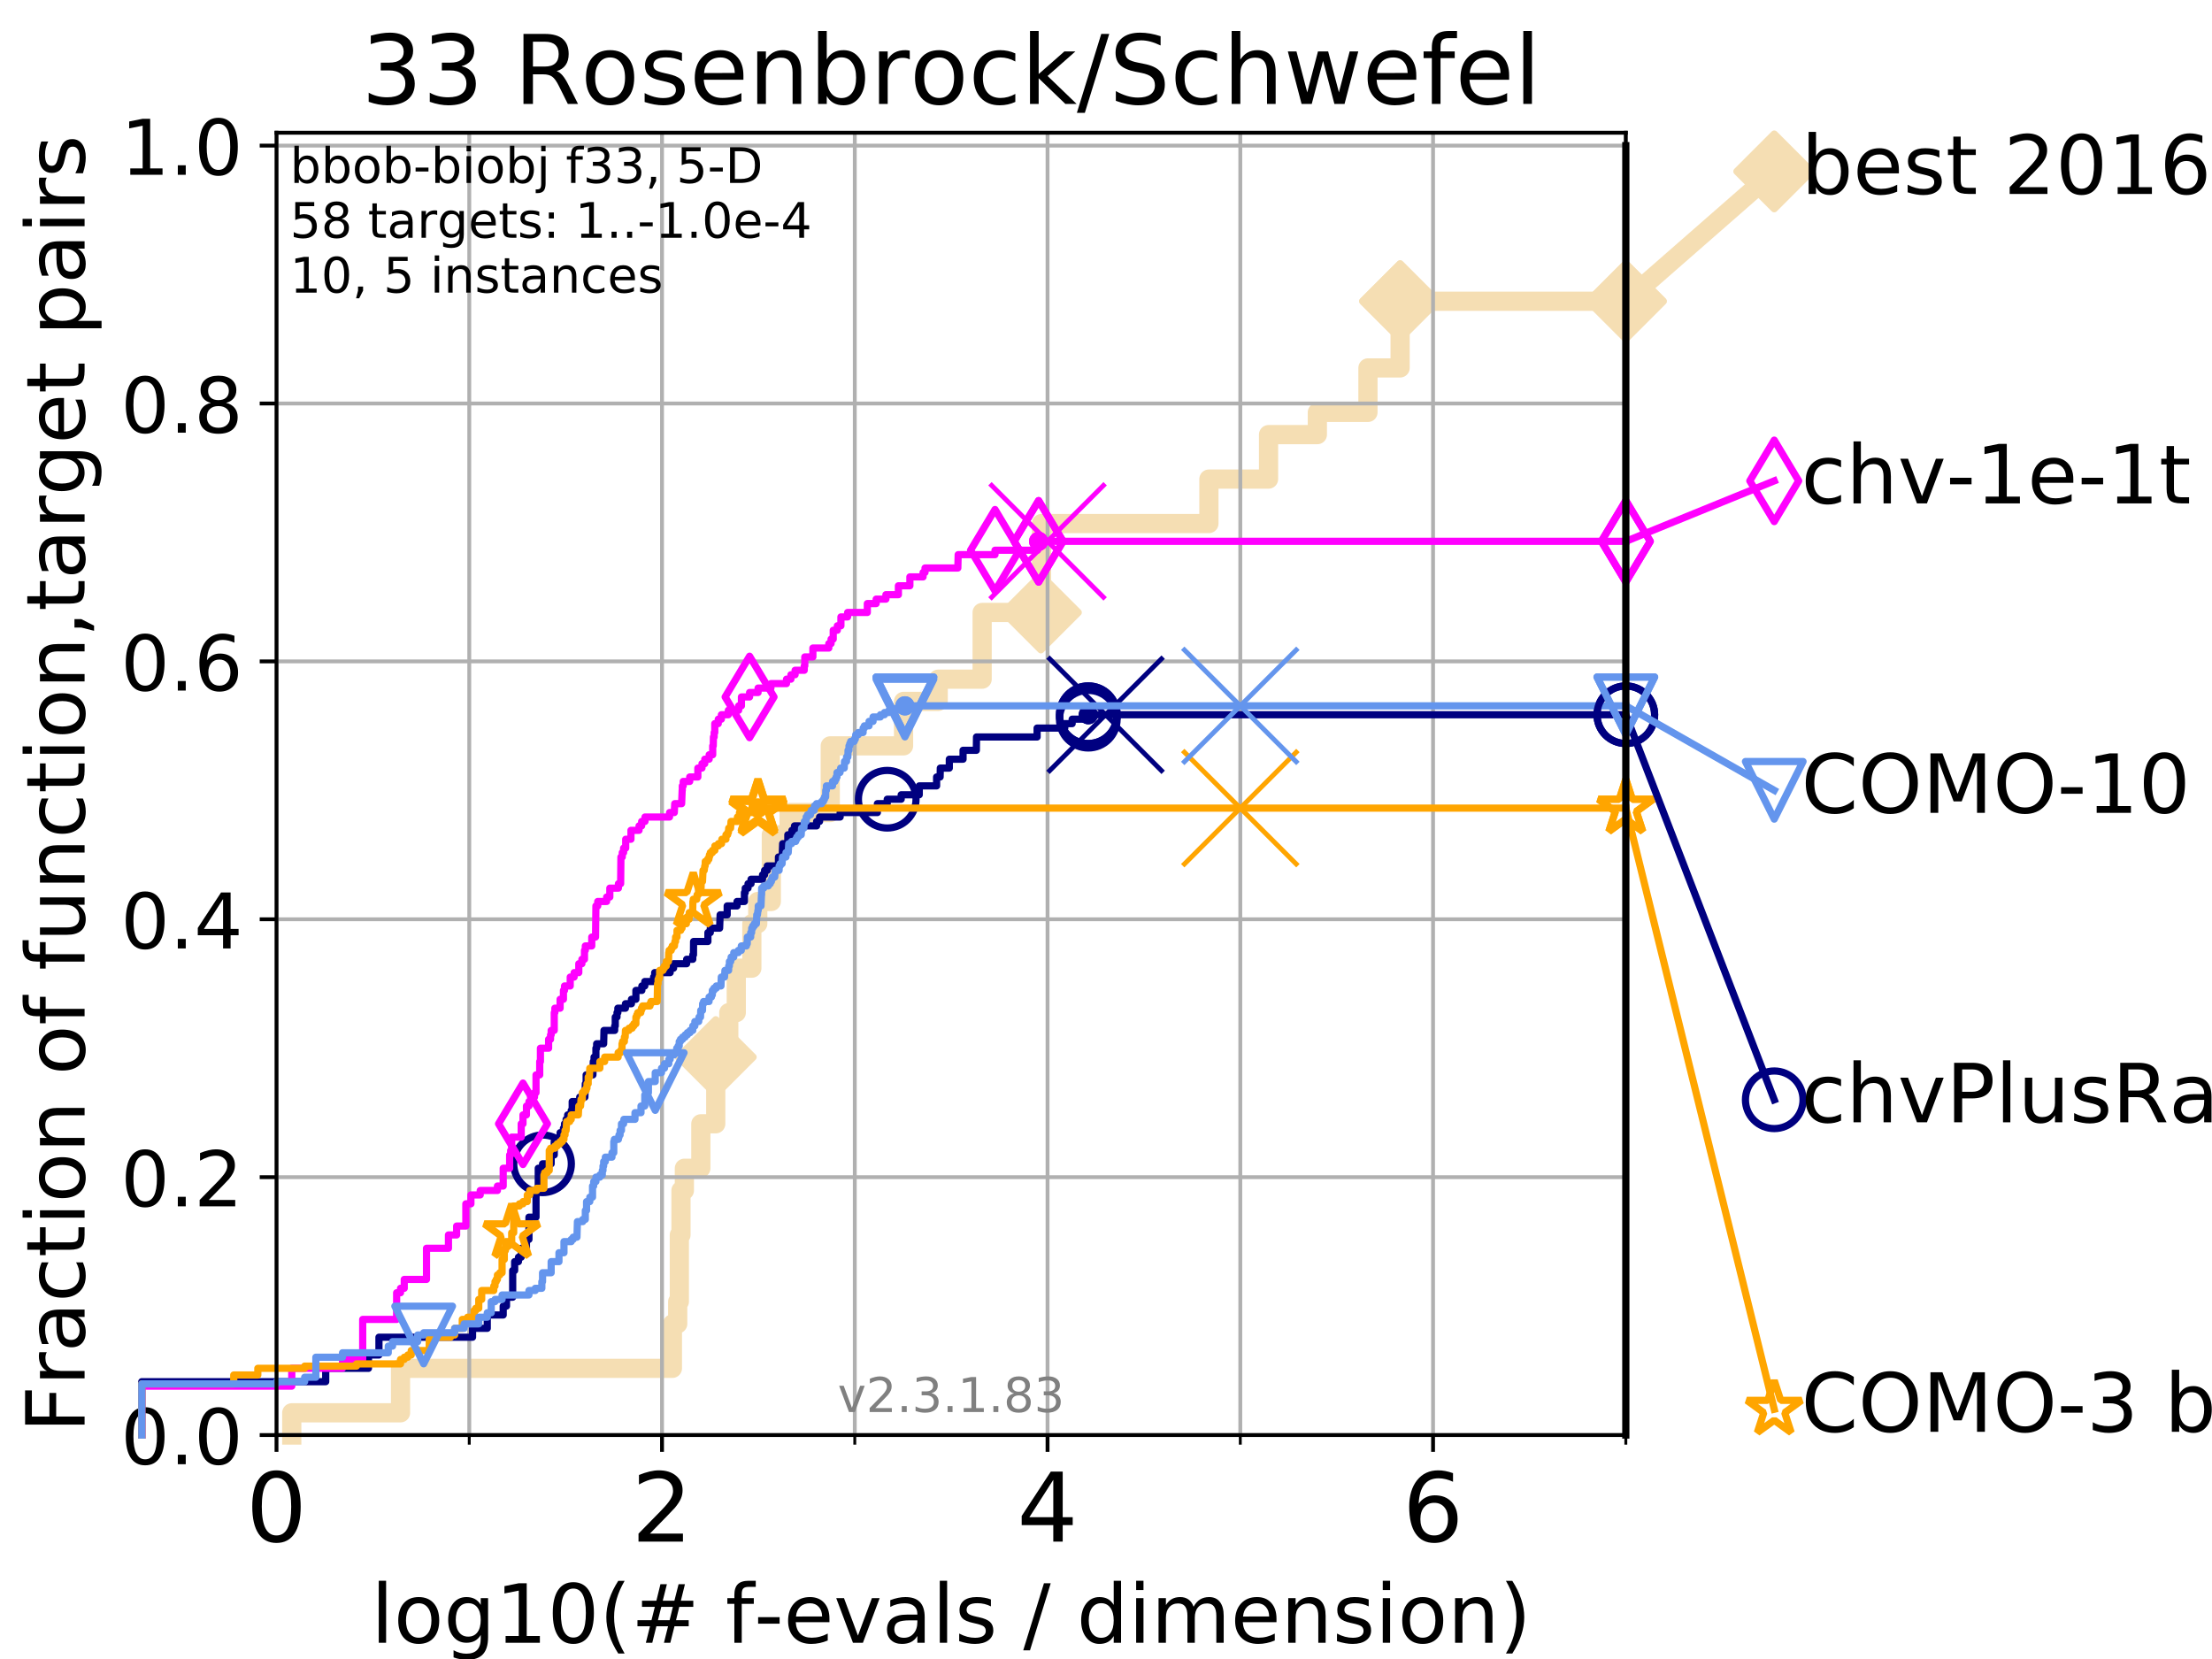 <?xml version="1.0" encoding="utf-8" standalone="no"?>
<!DOCTYPE svg PUBLIC "-//W3C//DTD SVG 1.1//EN"
  "http://www.w3.org/Graphics/SVG/1.1/DTD/svg11.dtd">
<!-- Created with matplotlib (https://matplotlib.org/) -->
<svg height="345.6pt" version="1.1" viewBox="0 0 460.8 345.6" width="460.8pt" xmlns="http://www.w3.org/2000/svg" xmlns:xlink="http://www.w3.org/1999/xlink">
 <defs>
  <style type="text/css">
*{stroke-linecap:butt;stroke-linejoin:round;}
  </style>
 </defs>
 <g id="figure_1">
  <g id="patch_1">
   <path d="M 0 345.6 
L 460.8 345.6 
L 460.8 0 
L 0 0 
z
" style="fill:#ffffff;"/>
  </g>
  <g id="axes_1">
   <g id="patch_2">
    <path d="M 57.6 298.944 
L 338.688 298.944 
L 338.688 27.648 
L 57.6 27.648 
z
" style="fill:#ffffff;"/>
   </g>
   <g id="line2d_1">
    <path d="M 60.78 298.944 
L 60.78 294.313 
L 83.438 294.313 
L 83.438 285.05 
L 140.073 285.05 
L 140.073 275.788 
L 141.177 275.788 
L 141.177 271.157 
L 141.521 271.157 
L 141.521 257.263 
L 141.858 257.263 
L 141.858 248.001 
L 142.567 248.001 
L 142.567 243.37 
L 145.998 243.37 
L 145.998 234.107 
L 149.104 234.107 
L 149.104 220.214 
L 151.819 220.214 
L 151.819 210.951 
L 153.381 210.951 
L 153.381 201.689 
L 156.622 201.689 
L 156.622 192.426 
L 157.854 192.426 
L 157.854 187.795 
L 160.68 187.795 
L 160.68 173.901 
L 164.38 173.901 
L 164.38 169.27 
L 172.956 169.27 
L 172.956 155.377 
L 188.227 155.377 
L 188.227 146.114 
L 195.446 146.114 
L 195.446 141.483 
L 204.598 141.483 
L 204.598 127.589 
L 216.836 127.589 
L 216.836 122.958 
L 216.963 122.958 
L 216.963 109.065 
L 251.839 109.065 
L 251.839 99.802 
L 264.261 99.802 
L 264.261 90.54 
L 274.428 90.54 
L 274.428 85.909 
L 284.969 85.909 
L 284.969 76.646 
L 291.67 76.646 
L 291.67 62.753 
L 338.688 62.753 
" style="fill:none;stroke:#f5deb3;stroke-linecap:square;stroke-width:4;"/>
   </g>
   <g id="line2d_2">
    <defs>
     <path d="M 0 7.778 
L 7.778 0 
L 0 -7.778 
L -7.778 0 
z
" id="mde15f1fdc3" style="stroke:#f5deb3;stroke-linejoin:miter;stroke-width:1.5;"/>
    </defs>
    <g>
     <use style="fill:#f5deb3;stroke:#f5deb3;stroke-linejoin:miter;stroke-width:1.5;" x="149.104" xlink:href="#mde15f1fdc3" y="220.214"/>
     <use style="fill:#f5deb3;stroke:#f5deb3;stroke-linejoin:miter;stroke-width:1.5;" x="216.836" xlink:href="#mde15f1fdc3" y="127.589"/>
     <use style="fill:#f5deb3;stroke:#f5deb3;stroke-linejoin:miter;stroke-width:1.5;" x="291.67" xlink:href="#mde15f1fdc3" y="62.753"/>
     <use style="fill:#f5deb3;stroke:#f5deb3;stroke-linejoin:miter;stroke-width:1.5;" x="291.67" xlink:href="#mde15f1fdc3" y="62.753"/>
     <use style="fill:#f5deb3;stroke:#f5deb3;stroke-linejoin:miter;stroke-width:1.5;" x="338.688" xlink:href="#mde15f1fdc3" y="62.753"/>
    </g>
   </g>
   <g id="line2d_3">
    <path style="fill:none;stroke:#f5deb3;stroke-linecap:square;stroke-width:4;"/>
    <g/>
   </g>
   <g id="line2d_4">
    <path d="M 338.688 62.753 
L 369.608 35.706 
" style="fill:none;stroke:#f5deb3;stroke-linecap:square;stroke-width:4;"/>
    <g>
     <use style="fill:#f5deb3;stroke:#f5deb3;stroke-linejoin:miter;stroke-width:1.5;" x="338.688" xlink:href="#mde15f1fdc3" y="62.753"/>
     <use style="fill:#f5deb3;stroke:#f5deb3;stroke-linejoin:miter;stroke-width:1.5;" x="369.608" xlink:href="#mde15f1fdc3" y="35.706"/>
    </g>
   </g>
   <g id="matplotlib.axis_1">
    <g id="xtick_1">
     <g id="line2d_5">
      <path clip-path="url(#pdb69e86317)" d="M 57.6 298.944 
L 57.6 27.648 
" style="fill:none;stroke:#b0b0b0;stroke-linecap:square;stroke-width:0.8;"/>
     </g>
     <g id="line2d_6">
      <defs>
       <path d="M 0 0 
L 0 3.5 
" id="m72e97be992" style="stroke:#000000;stroke-width:0.8;"/>
      </defs>
      <g>
       <use style="stroke:#000000;stroke-width:0.8;" x="57.6" xlink:href="#m72e97be992" y="298.944"/>
      </g>
     </g>
     <g id="text_1">
      <!-- 0 -->
      <defs>
       <path d="M 31.781 66.406 
Q 24.172 66.406 20.328 58.906 
Q 16.5 51.422 16.5 36.375 
Q 16.5 21.391 20.328 13.891 
Q 24.172 6.391 31.781 6.391 
Q 39.453 6.391 43.281 13.891 
Q 47.125 21.391 47.125 36.375 
Q 47.125 51.422 43.281 58.906 
Q 39.453 66.406 31.781 66.406 
z
M 31.781 74.219 
Q 44.047 74.219 50.516 64.516 
Q 56.984 54.828 56.984 36.375 
Q 56.984 17.969 50.516 8.266 
Q 44.047 -1.422 31.781 -1.422 
Q 19.531 -1.422 13.062 8.266 
Q 6.594 17.969 6.594 36.375 
Q 6.594 54.828 13.062 64.516 
Q 19.531 74.219 31.781 74.219 
z
" id="DejaVuSans-48"/>
      </defs>
      <g transform="translate(51.237 321.141)scale(0.2 -0.2)">
       <use xlink:href="#DejaVuSans-48"/>
      </g>
     </g>
    </g>
    <g id="xtick_2">
     <g id="line2d_7">
      <path clip-path="url(#pdb69e86317)" d="M 137.911 298.944 
L 137.911 27.648 
" style="fill:none;stroke:#b0b0b0;stroke-linecap:square;stroke-width:0.8;"/>
     </g>
     <g id="line2d_8">
      <g>
       <use style="stroke:#000000;stroke-width:0.8;" x="137.911" xlink:href="#m72e97be992" y="298.944"/>
      </g>
     </g>
     <g id="text_2">
      <!-- 2 -->
      <defs>
       <path d="M 19.188 8.297 
L 53.609 8.297 
L 53.609 0 
L 7.328 0 
L 7.328 8.297 
Q 12.938 14.109 22.625 23.891 
Q 32.328 33.688 34.812 36.531 
Q 39.547 41.844 41.422 45.531 
Q 43.312 49.219 43.312 52.781 
Q 43.312 58.594 39.234 62.25 
Q 35.156 65.922 28.609 65.922 
Q 23.969 65.922 18.812 64.312 
Q 13.672 62.703 7.812 59.422 
L 7.812 69.391 
Q 13.766 71.781 18.938 73 
Q 24.125 74.219 28.422 74.219 
Q 39.75 74.219 46.484 68.547 
Q 53.219 62.891 53.219 53.422 
Q 53.219 48.922 51.531 44.891 
Q 49.859 40.875 45.406 35.406 
Q 44.188 33.984 37.641 27.219 
Q 31.109 20.453 19.188 8.297 
z
" id="DejaVuSans-50"/>
      </defs>
      <g transform="translate(131.548 321.141)scale(0.2 -0.2)">
       <use xlink:href="#DejaVuSans-50"/>
      </g>
     </g>
    </g>
    <g id="xtick_3">
     <g id="line2d_9">
      <path clip-path="url(#pdb69e86317)" d="M 218.222 298.944 
L 218.222 27.648 
" style="fill:none;stroke:#b0b0b0;stroke-linecap:square;stroke-width:0.8;"/>
     </g>
     <g id="line2d_10">
      <g>
       <use style="stroke:#000000;stroke-width:0.8;" x="218.222" xlink:href="#m72e97be992" y="298.944"/>
      </g>
     </g>
     <g id="text_3">
      <!-- 4 -->
      <defs>
       <path d="M 37.797 64.312 
L 12.891 25.391 
L 37.797 25.391 
z
M 35.203 72.906 
L 47.609 72.906 
L 47.609 25.391 
L 58.016 25.391 
L 58.016 17.188 
L 47.609 17.188 
L 47.609 0 
L 37.797 0 
L 37.797 17.188 
L 4.891 17.188 
L 4.891 26.703 
z
" id="DejaVuSans-52"/>
      </defs>
      <g transform="translate(211.859 321.141)scale(0.2 -0.2)">
       <use xlink:href="#DejaVuSans-52"/>
      </g>
     </g>
    </g>
    <g id="xtick_4">
     <g id="line2d_11">
      <path clip-path="url(#pdb69e86317)" d="M 298.533 298.944 
L 298.533 27.648 
" style="fill:none;stroke:#b0b0b0;stroke-linecap:square;stroke-width:0.8;"/>
     </g>
     <g id="line2d_12">
      <g>
       <use style="stroke:#000000;stroke-width:0.8;" x="298.533" xlink:href="#m72e97be992" y="298.944"/>
      </g>
     </g>
     <g id="text_4">
      <!-- 6 -->
      <defs>
       <path d="M 33.016 40.375 
Q 26.375 40.375 22.484 35.828 
Q 18.609 31.297 18.609 23.391 
Q 18.609 15.531 22.484 10.953 
Q 26.375 6.391 33.016 6.391 
Q 39.656 6.391 43.531 10.953 
Q 47.406 15.531 47.406 23.391 
Q 47.406 31.297 43.531 35.828 
Q 39.656 40.375 33.016 40.375 
z
M 52.594 71.297 
L 52.594 62.312 
Q 48.875 64.062 45.094 64.984 
Q 41.312 65.922 37.594 65.922 
Q 27.828 65.922 22.672 59.328 
Q 17.531 52.734 16.797 39.406 
Q 19.672 43.656 24.016 45.922 
Q 28.375 48.188 33.594 48.188 
Q 44.578 48.188 50.953 41.516 
Q 57.328 34.859 57.328 23.391 
Q 57.328 12.156 50.688 5.359 
Q 44.047 -1.422 33.016 -1.422 
Q 20.359 -1.422 13.672 8.266 
Q 6.984 17.969 6.984 36.375 
Q 6.984 53.656 15.188 63.938 
Q 23.391 74.219 37.203 74.219 
Q 40.922 74.219 44.703 73.484 
Q 48.484 72.75 52.594 71.297 
z
" id="DejaVuSans-54"/>
      </defs>
      <g transform="translate(292.17 321.141)scale(0.2 -0.2)">
       <use xlink:href="#DejaVuSans-54"/>
      </g>
     </g>
    </g>
    <g id="xtick_5">
     <g id="line2d_13">
      <path clip-path="url(#pdb69e86317)" d="M 97.755 298.944 
L 97.755 27.648 
" style="fill:none;stroke:#b0b0b0;stroke-linecap:square;stroke-width:0.8;"/>
     </g>
     <g id="line2d_14">
      <defs>
       <path d="M 0 0 
L 0 2 
" id="md3f8a45c82" style="stroke:#000000;stroke-width:0.6;"/>
      </defs>
      <g>
       <use style="stroke:#000000;stroke-width:0.6;" x="97.755" xlink:href="#md3f8a45c82" y="298.944"/>
      </g>
     </g>
    </g>
    <g id="xtick_6">
     <g id="line2d_15">
      <path clip-path="url(#pdb69e86317)" d="M 178.066 298.944 
L 178.066 27.648 
" style="fill:none;stroke:#b0b0b0;stroke-linecap:square;stroke-width:0.8;"/>
     </g>
     <g id="line2d_16">
      <g>
       <use style="stroke:#000000;stroke-width:0.6;" x="178.066" xlink:href="#md3f8a45c82" y="298.944"/>
      </g>
     </g>
    </g>
    <g id="xtick_7">
     <g id="line2d_17">
      <path clip-path="url(#pdb69e86317)" d="M 258.377 298.944 
L 258.377 27.648 
" style="fill:none;stroke:#b0b0b0;stroke-linecap:square;stroke-width:0.8;"/>
     </g>
     <g id="line2d_18">
      <g>
       <use style="stroke:#000000;stroke-width:0.6;" x="258.377" xlink:href="#md3f8a45c82" y="298.944"/>
      </g>
     </g>
    </g>
    <g id="xtick_8">
     <g id="line2d_19">
      <path clip-path="url(#pdb69e86317)" d="M 338.688 298.944 
L 338.688 27.648 
" style="fill:none;stroke:#b0b0b0;stroke-linecap:square;stroke-width:0.8;"/>
     </g>
     <g id="line2d_20">
      <g>
       <use style="stroke:#000000;stroke-width:0.6;" x="338.688" xlink:href="#md3f8a45c82" y="298.944"/>
      </g>
     </g>
    </g>
    <g id="text_5">
     <!-- log10(# f-evals / dimension) -->
     <defs>
      <path d="M 9.422 75.984 
L 18.406 75.984 
L 18.406 0 
L 9.422 0 
z
" id="DejaVuSans-108"/>
      <path d="M 30.609 48.391 
Q 23.391 48.391 19.188 42.75 
Q 14.984 37.109 14.984 27.297 
Q 14.984 17.484 19.156 11.844 
Q 23.344 6.203 30.609 6.203 
Q 37.797 6.203 41.984 11.859 
Q 46.188 17.531 46.188 27.297 
Q 46.188 37.016 41.984 42.703 
Q 37.797 48.391 30.609 48.391 
z
M 30.609 56 
Q 42.328 56 49.016 48.375 
Q 55.719 40.766 55.719 27.297 
Q 55.719 13.875 49.016 6.219 
Q 42.328 -1.422 30.609 -1.422 
Q 18.844 -1.422 12.172 6.219 
Q 5.516 13.875 5.516 27.297 
Q 5.516 40.766 12.172 48.375 
Q 18.844 56 30.609 56 
z
" id="DejaVuSans-111"/>
      <path d="M 45.406 27.984 
Q 45.406 37.75 41.375 43.109 
Q 37.359 48.484 30.078 48.484 
Q 22.859 48.484 18.828 43.109 
Q 14.797 37.75 14.797 27.984 
Q 14.797 18.266 18.828 12.891 
Q 22.859 7.516 30.078 7.516 
Q 37.359 7.516 41.375 12.891 
Q 45.406 18.266 45.406 27.984 
z
M 54.391 6.781 
Q 54.391 -7.172 48.188 -13.984 
Q 42 -20.797 29.203 -20.797 
Q 24.469 -20.797 20.266 -20.094 
Q 16.062 -19.391 12.109 -17.922 
L 12.109 -9.188 
Q 16.062 -11.328 19.922 -12.344 
Q 23.781 -13.375 27.781 -13.375 
Q 36.625 -13.375 41.016 -8.766 
Q 45.406 -4.156 45.406 5.172 
L 45.406 9.625 
Q 42.625 4.781 38.281 2.391 
Q 33.938 0 27.875 0 
Q 17.828 0 11.672 7.656 
Q 5.516 15.328 5.516 27.984 
Q 5.516 40.672 11.672 48.328 
Q 17.828 56 27.875 56 
Q 33.938 56 38.281 53.609 
Q 42.625 51.219 45.406 46.391 
L 45.406 54.688 
L 54.391 54.688 
z
" id="DejaVuSans-103"/>
      <path d="M 12.406 8.297 
L 28.516 8.297 
L 28.516 63.922 
L 10.984 60.406 
L 10.984 69.391 
L 28.422 72.906 
L 38.281 72.906 
L 38.281 8.297 
L 54.391 8.297 
L 54.391 0 
L 12.406 0 
z
" id="DejaVuSans-49"/>
      <path d="M 31 75.875 
Q 24.469 64.656 21.281 53.656 
Q 18.109 42.672 18.109 31.391 
Q 18.109 20.125 21.312 9.062 
Q 24.516 -2 31 -13.188 
L 23.188 -13.188 
Q 15.875 -1.703 12.234 9.375 
Q 8.594 20.453 8.594 31.391 
Q 8.594 42.281 12.203 53.312 
Q 15.828 64.359 23.188 75.875 
z
" id="DejaVuSans-40"/>
      <path d="M 51.125 44 
L 36.922 44 
L 32.812 27.688 
L 47.125 27.688 
z
M 43.797 71.781 
L 38.719 51.516 
L 52.984 51.516 
L 58.109 71.781 
L 65.922 71.781 
L 60.891 51.516 
L 76.125 51.516 
L 76.125 44 
L 58.984 44 
L 54.984 27.688 
L 70.516 27.688 
L 70.516 20.219 
L 53.078 20.219 
L 48 0 
L 40.188 0 
L 45.219 20.219 
L 30.906 20.219 
L 25.875 0 
L 18.016 0 
L 23.094 20.219 
L 7.719 20.219 
L 7.719 27.688 
L 24.906 27.688 
L 29 44 
L 13.281 44 
L 13.281 51.516 
L 30.906 51.516 
L 35.891 71.781 
z
" id="DejaVuSans-35"/>
      <path id="DejaVuSans-32"/>
      <path d="M 37.109 75.984 
L 37.109 68.5 
L 28.516 68.5 
Q 23.688 68.5 21.797 66.547 
Q 19.922 64.594 19.922 59.516 
L 19.922 54.688 
L 34.719 54.688 
L 34.719 47.703 
L 19.922 47.703 
L 19.922 0 
L 10.891 0 
L 10.891 47.703 
L 2.297 47.703 
L 2.297 54.688 
L 10.891 54.688 
L 10.891 58.5 
Q 10.891 67.625 15.141 71.797 
Q 19.391 75.984 28.609 75.984 
z
" id="DejaVuSans-102"/>
      <path d="M 4.891 31.391 
L 31.203 31.391 
L 31.203 23.391 
L 4.891 23.391 
z
" id="DejaVuSans-45"/>
      <path d="M 56.203 29.594 
L 56.203 25.203 
L 14.891 25.203 
Q 15.484 15.922 20.484 11.062 
Q 25.484 6.203 34.422 6.203 
Q 39.594 6.203 44.453 7.469 
Q 49.312 8.734 54.109 11.281 
L 54.109 2.781 
Q 49.266 0.734 44.188 -0.344 
Q 39.109 -1.422 33.891 -1.422 
Q 20.797 -1.422 13.156 6.188 
Q 5.516 13.812 5.516 26.812 
Q 5.516 40.234 12.766 48.109 
Q 20.016 56 32.328 56 
Q 43.359 56 49.781 48.891 
Q 56.203 41.797 56.203 29.594 
z
M 47.219 32.234 
Q 47.125 39.594 43.094 43.984 
Q 39.062 48.391 32.422 48.391 
Q 24.906 48.391 20.391 44.141 
Q 15.875 39.891 15.188 32.172 
z
" id="DejaVuSans-101"/>
      <path d="M 2.984 54.688 
L 12.5 54.688 
L 29.594 8.797 
L 46.688 54.688 
L 56.203 54.688 
L 35.688 0 
L 23.484 0 
z
" id="DejaVuSans-118"/>
      <path d="M 34.281 27.484 
Q 23.391 27.484 19.188 25 
Q 14.984 22.516 14.984 16.5 
Q 14.984 11.719 18.141 8.906 
Q 21.297 6.109 26.703 6.109 
Q 34.188 6.109 38.703 11.406 
Q 43.219 16.703 43.219 25.484 
L 43.219 27.484 
z
M 52.203 31.203 
L 52.203 0 
L 43.219 0 
L 43.219 8.297 
Q 40.141 3.328 35.547 0.953 
Q 30.953 -1.422 24.312 -1.422 
Q 15.922 -1.422 10.953 3.297 
Q 6 8.016 6 15.922 
Q 6 25.141 12.172 29.828 
Q 18.359 34.516 30.609 34.516 
L 43.219 34.516 
L 43.219 35.406 
Q 43.219 41.609 39.141 45 
Q 35.062 48.391 27.688 48.391 
Q 23 48.391 18.547 47.266 
Q 14.109 46.141 10.016 43.891 
L 10.016 52.203 
Q 14.938 54.109 19.578 55.047 
Q 24.219 56 28.609 56 
Q 40.484 56 46.344 49.844 
Q 52.203 43.703 52.203 31.203 
z
" id="DejaVuSans-97"/>
      <path d="M 44.281 53.078 
L 44.281 44.578 
Q 40.484 46.531 36.375 47.5 
Q 32.281 48.484 27.875 48.484 
Q 21.188 48.484 17.844 46.438 
Q 14.5 44.391 14.5 40.281 
Q 14.5 37.156 16.891 35.375 
Q 19.281 33.594 26.516 31.984 
L 29.594 31.297 
Q 39.156 29.25 43.188 25.516 
Q 47.219 21.781 47.219 15.094 
Q 47.219 7.469 41.188 3.016 
Q 35.156 -1.422 24.609 -1.422 
Q 20.219 -1.422 15.453 -0.562 
Q 10.688 0.297 5.422 2 
L 5.422 11.281 
Q 10.406 8.688 15.234 7.391 
Q 20.062 6.109 24.812 6.109 
Q 31.156 6.109 34.562 8.281 
Q 37.984 10.453 37.984 14.406 
Q 37.984 18.062 35.516 20.016 
Q 33.062 21.969 24.703 23.781 
L 21.578 24.516 
Q 13.234 26.266 9.516 29.906 
Q 5.812 33.547 5.812 39.891 
Q 5.812 47.609 11.281 51.797 
Q 16.75 56 26.812 56 
Q 31.781 56 36.172 55.266 
Q 40.578 54.547 44.281 53.078 
z
" id="DejaVuSans-115"/>
      <path d="M 25.391 72.906 
L 33.688 72.906 
L 8.297 -9.281 
L 0 -9.281 
z
" id="DejaVuSans-47"/>
      <path d="M 45.406 46.391 
L 45.406 75.984 
L 54.391 75.984 
L 54.391 0 
L 45.406 0 
L 45.406 8.203 
Q 42.578 3.328 38.25 0.953 
Q 33.938 -1.422 27.875 -1.422 
Q 17.969 -1.422 11.734 6.484 
Q 5.516 14.406 5.516 27.297 
Q 5.516 40.188 11.734 48.094 
Q 17.969 56 27.875 56 
Q 33.938 56 38.25 53.625 
Q 42.578 51.266 45.406 46.391 
z
M 14.797 27.297 
Q 14.797 17.391 18.875 11.75 
Q 22.953 6.109 30.078 6.109 
Q 37.203 6.109 41.297 11.75 
Q 45.406 17.391 45.406 27.297 
Q 45.406 37.203 41.297 42.844 
Q 37.203 48.484 30.078 48.484 
Q 22.953 48.484 18.875 42.844 
Q 14.797 37.203 14.797 27.297 
z
" id="DejaVuSans-100"/>
      <path d="M 9.422 54.688 
L 18.406 54.688 
L 18.406 0 
L 9.422 0 
z
M 9.422 75.984 
L 18.406 75.984 
L 18.406 64.594 
L 9.422 64.594 
z
" id="DejaVuSans-105"/>
      <path d="M 52 44.188 
Q 55.375 50.25 60.062 53.125 
Q 64.75 56 71.094 56 
Q 79.641 56 84.281 50.016 
Q 88.922 44.047 88.922 33.016 
L 88.922 0 
L 79.891 0 
L 79.891 32.719 
Q 79.891 40.578 77.094 44.375 
Q 74.312 48.188 68.609 48.188 
Q 61.625 48.188 57.562 43.547 
Q 53.516 38.922 53.516 30.906 
L 53.516 0 
L 44.484 0 
L 44.484 32.719 
Q 44.484 40.625 41.703 44.406 
Q 38.922 48.188 33.109 48.188 
Q 26.219 48.188 22.156 43.531 
Q 18.109 38.875 18.109 30.906 
L 18.109 0 
L 9.078 0 
L 9.078 54.688 
L 18.109 54.688 
L 18.109 46.188 
Q 21.188 51.219 25.484 53.609 
Q 29.781 56 35.688 56 
Q 41.656 56 45.828 52.969 
Q 50 49.953 52 44.188 
z
" id="DejaVuSans-109"/>
      <path d="M 54.891 33.016 
L 54.891 0 
L 45.906 0 
L 45.906 32.719 
Q 45.906 40.484 42.875 44.328 
Q 39.844 48.188 33.797 48.188 
Q 26.516 48.188 22.312 43.547 
Q 18.109 38.922 18.109 30.906 
L 18.109 0 
L 9.078 0 
L 9.078 54.688 
L 18.109 54.688 
L 18.109 46.188 
Q 21.344 51.125 25.703 53.562 
Q 30.078 56 35.797 56 
Q 45.219 56 50.047 50.172 
Q 54.891 44.344 54.891 33.016 
z
" id="DejaVuSans-110"/>
      <path d="M 8.016 75.875 
L 15.828 75.875 
Q 23.141 64.359 26.781 53.312 
Q 30.422 42.281 30.422 31.391 
Q 30.422 20.453 26.781 9.375 
Q 23.141 -1.703 15.828 -13.188 
L 8.016 -13.188 
Q 14.5 -2 17.703 9.062 
Q 20.906 20.125 20.906 31.391 
Q 20.906 42.672 17.703 53.656 
Q 14.5 64.656 8.016 75.875 
z
" id="DejaVuSans-41"/>
     </defs>
     <g transform="translate(77.303 342.218)scale(0.17 -0.17)">
      <use xlink:href="#DejaVuSans-108"/>
      <use x="27.783" xlink:href="#DejaVuSans-111"/>
      <use x="88.965" xlink:href="#DejaVuSans-103"/>
      <use x="152.441" xlink:href="#DejaVuSans-49"/>
      <use x="216.064" xlink:href="#DejaVuSans-48"/>
      <use x="279.688" xlink:href="#DejaVuSans-40"/>
      <use x="318.701" xlink:href="#DejaVuSans-35"/>
      <use x="402.49" xlink:href="#DejaVuSans-32"/>
      <use x="434.277" xlink:href="#DejaVuSans-102"/>
      <use x="469.404" xlink:href="#DejaVuSans-45"/>
      <use x="505.488" xlink:href="#DejaVuSans-101"/>
      <use x="567.012" xlink:href="#DejaVuSans-118"/>
      <use x="626.191" xlink:href="#DejaVuSans-97"/>
      <use x="687.471" xlink:href="#DejaVuSans-108"/>
      <use x="715.254" xlink:href="#DejaVuSans-115"/>
      <use x="767.354" xlink:href="#DejaVuSans-32"/>
      <use x="799.141" xlink:href="#DejaVuSans-47"/>
      <use x="832.832" xlink:href="#DejaVuSans-32"/>
      <use x="864.619" xlink:href="#DejaVuSans-100"/>
      <use x="928.096" xlink:href="#DejaVuSans-105"/>
      <use x="955.879" xlink:href="#DejaVuSans-109"/>
      <use x="1053.291" xlink:href="#DejaVuSans-101"/>
      <use x="1114.814" xlink:href="#DejaVuSans-110"/>
      <use x="1178.193" xlink:href="#DejaVuSans-115"/>
      <use x="1230.293" xlink:href="#DejaVuSans-105"/>
      <use x="1258.076" xlink:href="#DejaVuSans-111"/>
      <use x="1319.258" xlink:href="#DejaVuSans-110"/>
      <use x="1382.637" xlink:href="#DejaVuSans-41"/>
     </g>
    </g>
   </g>
   <g id="matplotlib.axis_2">
    <g id="ytick_1">
     <g id="line2d_21">
      <path clip-path="url(#pdb69e86317)" d="M 57.6 298.944 
L 338.688 298.944 
" style="fill:none;stroke:#b0b0b0;stroke-linecap:square;stroke-width:0.8;"/>
     </g>
     <g id="line2d_22">
      <defs>
       <path d="M 0 0 
L -3.5 0 
" id="m4acfc75982" style="stroke:#000000;stroke-width:0.8;"/>
      </defs>
      <g>
       <use style="stroke:#000000;stroke-width:0.8;" x="57.6" xlink:href="#m4acfc75982" y="298.944"/>
      </g>
     </g>
     <g id="text_6">
      <!-- 0.0 -->
      <defs>
       <path d="M 10.688 12.406 
L 21 12.406 
L 21 0 
L 10.688 0 
z
" id="DejaVuSans-46"/>
      </defs>
      <g transform="translate(25.155 305.023)scale(0.16 -0.16)">
       <use xlink:href="#DejaVuSans-48"/>
       <use x="63.623" xlink:href="#DejaVuSans-46"/>
       <use x="95.41" xlink:href="#DejaVuSans-48"/>
      </g>
     </g>
    </g>
    <g id="ytick_2">
     <g id="line2d_23">
      <path clip-path="url(#pdb69e86317)" d="M 57.6 245.222 
L 338.688 245.222 
" style="fill:none;stroke:#b0b0b0;stroke-linecap:square;stroke-width:0.8;"/>
     </g>
     <g id="line2d_24">
      <g>
       <use style="stroke:#000000;stroke-width:0.8;" x="57.6" xlink:href="#m4acfc75982" y="245.222"/>
      </g>
     </g>
     <g id="text_7">
      <!-- 0.2 -->
      <g transform="translate(25.155 251.301)scale(0.16 -0.16)">
       <use xlink:href="#DejaVuSans-48"/>
       <use x="63.623" xlink:href="#DejaVuSans-46"/>
       <use x="95.41" xlink:href="#DejaVuSans-50"/>
      </g>
     </g>
    </g>
    <g id="ytick_3">
     <g id="line2d_25">
      <path clip-path="url(#pdb69e86317)" d="M 57.6 191.5 
L 338.688 191.5 
" style="fill:none;stroke:#b0b0b0;stroke-linecap:square;stroke-width:0.8;"/>
     </g>
     <g id="line2d_26">
      <g>
       <use style="stroke:#000000;stroke-width:0.8;" x="57.6" xlink:href="#m4acfc75982" y="191.5"/>
      </g>
     </g>
     <g id="text_8">
      <!-- 0.4 -->
      <g transform="translate(25.155 197.579)scale(0.16 -0.16)">
       <use xlink:href="#DejaVuSans-48"/>
       <use x="63.623" xlink:href="#DejaVuSans-46"/>
       <use x="95.41" xlink:href="#DejaVuSans-52"/>
      </g>
     </g>
    </g>
    <g id="ytick_4">
     <g id="line2d_27">
      <path clip-path="url(#pdb69e86317)" d="M 57.6 137.778 
L 338.688 137.778 
" style="fill:none;stroke:#b0b0b0;stroke-linecap:square;stroke-width:0.8;"/>
     </g>
     <g id="line2d_28">
      <g>
       <use style="stroke:#000000;stroke-width:0.8;" x="57.6" xlink:href="#m4acfc75982" y="137.778"/>
      </g>
     </g>
     <g id="text_9">
      <!-- 0.6 -->
      <g transform="translate(25.155 143.857)scale(0.16 -0.16)">
       <use xlink:href="#DejaVuSans-48"/>
       <use x="63.623" xlink:href="#DejaVuSans-46"/>
       <use x="95.41" xlink:href="#DejaVuSans-54"/>
      </g>
     </g>
    </g>
    <g id="ytick_5">
     <g id="line2d_29">
      <path clip-path="url(#pdb69e86317)" d="M 57.6 84.056 
L 338.688 84.056 
" style="fill:none;stroke:#b0b0b0;stroke-linecap:square;stroke-width:0.8;"/>
     </g>
     <g id="line2d_30">
      <g>
       <use style="stroke:#000000;stroke-width:0.8;" x="57.6" xlink:href="#m4acfc75982" y="84.056"/>
      </g>
     </g>
     <g id="text_10">
      <!-- 0.8 -->
      <defs>
       <path d="M 31.781 34.625 
Q 24.75 34.625 20.719 30.859 
Q 16.703 27.094 16.703 20.516 
Q 16.703 13.922 20.719 10.156 
Q 24.75 6.391 31.781 6.391 
Q 38.812 6.391 42.859 10.172 
Q 46.922 13.969 46.922 20.516 
Q 46.922 27.094 42.891 30.859 
Q 38.875 34.625 31.781 34.625 
z
M 21.922 38.812 
Q 15.578 40.375 12.031 44.719 
Q 8.5 49.078 8.5 55.328 
Q 8.5 64.062 14.719 69.141 
Q 20.953 74.219 31.781 74.219 
Q 42.672 74.219 48.875 69.141 
Q 55.078 64.062 55.078 55.328 
Q 55.078 49.078 51.531 44.719 
Q 48 40.375 41.703 38.812 
Q 48.828 37.156 52.797 32.312 
Q 56.781 27.484 56.781 20.516 
Q 56.781 9.906 50.312 4.234 
Q 43.844 -1.422 31.781 -1.422 
Q 19.734 -1.422 13.25 4.234 
Q 6.781 9.906 6.781 20.516 
Q 6.781 27.484 10.781 32.312 
Q 14.797 37.156 21.922 38.812 
z
M 18.312 54.391 
Q 18.312 48.734 21.844 45.562 
Q 25.391 42.391 31.781 42.391 
Q 38.141 42.391 41.719 45.562 
Q 45.312 48.734 45.312 54.391 
Q 45.312 60.062 41.719 63.234 
Q 38.141 66.406 31.781 66.406 
Q 25.391 66.406 21.844 63.234 
Q 18.312 60.062 18.312 54.391 
z
" id="DejaVuSans-56"/>
      </defs>
      <g transform="translate(25.155 90.135)scale(0.16 -0.16)">
       <use xlink:href="#DejaVuSans-48"/>
       <use x="63.623" xlink:href="#DejaVuSans-46"/>
       <use x="95.41" xlink:href="#DejaVuSans-56"/>
      </g>
     </g>
    </g>
    <g id="ytick_6">
     <g id="line2d_31">
      <path clip-path="url(#pdb69e86317)" d="M 57.6 30.334 
L 338.688 30.334 
" style="fill:none;stroke:#b0b0b0;stroke-linecap:square;stroke-width:0.8;"/>
     </g>
     <g id="line2d_32">
      <g>
       <use style="stroke:#000000;stroke-width:0.8;" x="57.6" xlink:href="#m4acfc75982" y="30.334"/>
      </g>
     </g>
     <g id="text_11">
      <!-- 1.0 -->
      <g transform="translate(25.155 36.413)scale(0.16 -0.16)">
       <use xlink:href="#DejaVuSans-49"/>
       <use x="63.623" xlink:href="#DejaVuSans-46"/>
       <use x="95.41" xlink:href="#DejaVuSans-48"/>
      </g>
     </g>
    </g>
    <g id="text_12">
     <!-- Fraction of function,target pairs -->
     <defs>
      <path d="M 9.812 72.906 
L 51.703 72.906 
L 51.703 64.594 
L 19.672 64.594 
L 19.672 43.109 
L 48.578 43.109 
L 48.578 34.812 
L 19.672 34.812 
L 19.672 0 
L 9.812 0 
z
" id="DejaVuSans-70"/>
      <path d="M 41.109 46.297 
Q 39.594 47.172 37.812 47.578 
Q 36.031 48 33.891 48 
Q 26.266 48 22.188 43.047 
Q 18.109 38.094 18.109 28.812 
L 18.109 0 
L 9.078 0 
L 9.078 54.688 
L 18.109 54.688 
L 18.109 46.188 
Q 20.953 51.172 25.484 53.578 
Q 30.031 56 36.531 56 
Q 37.453 56 38.578 55.875 
Q 39.703 55.766 41.062 55.516 
z
" id="DejaVuSans-114"/>
      <path d="M 48.781 52.594 
L 48.781 44.188 
Q 44.969 46.297 41.141 47.344 
Q 37.312 48.391 33.406 48.391 
Q 24.656 48.391 19.812 42.844 
Q 14.984 37.312 14.984 27.297 
Q 14.984 17.281 19.812 11.734 
Q 24.656 6.203 33.406 6.203 
Q 37.312 6.203 41.141 7.25 
Q 44.969 8.297 48.781 10.406 
L 48.781 2.094 
Q 45.016 0.344 40.984 -0.531 
Q 36.969 -1.422 32.422 -1.422 
Q 20.062 -1.422 12.781 6.344 
Q 5.516 14.109 5.516 27.297 
Q 5.516 40.672 12.859 48.328 
Q 20.219 56 33.016 56 
Q 37.156 56 41.109 55.141 
Q 45.062 54.297 48.781 52.594 
z
" id="DejaVuSans-99"/>
      <path d="M 18.312 70.219 
L 18.312 54.688 
L 36.812 54.688 
L 36.812 47.703 
L 18.312 47.703 
L 18.312 18.016 
Q 18.312 11.328 20.141 9.422 
Q 21.969 7.516 27.594 7.516 
L 36.812 7.516 
L 36.812 0 
L 27.594 0 
Q 17.188 0 13.234 3.875 
Q 9.281 7.766 9.281 18.016 
L 9.281 47.703 
L 2.688 47.703 
L 2.688 54.688 
L 9.281 54.688 
L 9.281 70.219 
z
" id="DejaVuSans-116"/>
      <path d="M 8.5 21.578 
L 8.5 54.688 
L 17.484 54.688 
L 17.484 21.922 
Q 17.484 14.156 20.5 10.266 
Q 23.531 6.391 29.594 6.391 
Q 36.859 6.391 41.078 11.031 
Q 45.312 15.672 45.312 23.688 
L 45.312 54.688 
L 54.297 54.688 
L 54.297 0 
L 45.312 0 
L 45.312 8.406 
Q 42.047 3.422 37.719 1 
Q 33.406 -1.422 27.688 -1.422 
Q 18.266 -1.422 13.375 4.438 
Q 8.5 10.297 8.5 21.578 
z
M 31.109 56 
z
" id="DejaVuSans-117"/>
      <path d="M 11.719 12.406 
L 22.016 12.406 
L 22.016 4 
L 14.016 -11.625 
L 7.719 -11.625 
L 11.719 4 
z
" id="DejaVuSans-44"/>
      <path d="M 18.109 8.203 
L 18.109 -20.797 
L 9.078 -20.797 
L 9.078 54.688 
L 18.109 54.688 
L 18.109 46.391 
Q 20.953 51.266 25.266 53.625 
Q 29.594 56 35.594 56 
Q 45.562 56 51.781 48.094 
Q 58.016 40.188 58.016 27.297 
Q 58.016 14.406 51.781 6.484 
Q 45.562 -1.422 35.594 -1.422 
Q 29.594 -1.422 25.266 0.953 
Q 20.953 3.328 18.109 8.203 
z
M 48.688 27.297 
Q 48.688 37.203 44.609 42.844 
Q 40.531 48.484 33.406 48.484 
Q 26.266 48.484 22.188 42.844 
Q 18.109 37.203 18.109 27.297 
Q 18.109 17.391 22.188 11.75 
Q 26.266 6.109 33.406 6.109 
Q 40.531 6.109 44.609 11.75 
Q 48.688 17.391 48.688 27.297 
z
" id="DejaVuSans-112"/>
     </defs>
     <g transform="translate(17.62 298.435)rotate(-90)scale(0.17 -0.17)">
      <use xlink:href="#DejaVuSans-70"/>
      <use x="57.41" xlink:href="#DejaVuSans-114"/>
      <use x="98.523" xlink:href="#DejaVuSans-97"/>
      <use x="159.803" xlink:href="#DejaVuSans-99"/>
      <use x="214.783" xlink:href="#DejaVuSans-116"/>
      <use x="253.992" xlink:href="#DejaVuSans-105"/>
      <use x="281.775" xlink:href="#DejaVuSans-111"/>
      <use x="342.957" xlink:href="#DejaVuSans-110"/>
      <use x="406.336" xlink:href="#DejaVuSans-32"/>
      <use x="438.123" xlink:href="#DejaVuSans-111"/>
      <use x="499.305" xlink:href="#DejaVuSans-102"/>
      <use x="534.51" xlink:href="#DejaVuSans-32"/>
      <use x="566.297" xlink:href="#DejaVuSans-102"/>
      <use x="601.502" xlink:href="#DejaVuSans-117"/>
      <use x="664.881" xlink:href="#DejaVuSans-110"/>
      <use x="728.26" xlink:href="#DejaVuSans-99"/>
      <use x="783.24" xlink:href="#DejaVuSans-116"/>
      <use x="822.449" xlink:href="#DejaVuSans-105"/>
      <use x="850.232" xlink:href="#DejaVuSans-111"/>
      <use x="911.414" xlink:href="#DejaVuSans-110"/>
      <use x="974.793" xlink:href="#DejaVuSans-44"/>
      <use x="1006.58" xlink:href="#DejaVuSans-116"/>
      <use x="1045.789" xlink:href="#DejaVuSans-97"/>
      <use x="1107.068" xlink:href="#DejaVuSans-114"/>
      <use x="1148.166" xlink:href="#DejaVuSans-103"/>
      <use x="1211.643" xlink:href="#DejaVuSans-101"/>
      <use x="1273.166" xlink:href="#DejaVuSans-116"/>
      <use x="1312.375" xlink:href="#DejaVuSans-32"/>
      <use x="1344.162" xlink:href="#DejaVuSans-112"/>
      <use x="1407.639" xlink:href="#DejaVuSans-97"/>
      <use x="1468.918" xlink:href="#DejaVuSans-105"/>
      <use x="1496.701" xlink:href="#DejaVuSans-114"/>
      <use x="1537.814" xlink:href="#DejaVuSans-115"/>
     </g>
    </g>
   </g>
   <g id="line2d_33">
    <defs>
     <path d="M 0 1.5 
C 0.398 1.5 0.779 1.342 1.061 1.061 
C 1.342 0.779 1.5 0.398 1.5 0 
C 1.5 -0.398 1.342 -0.779 1.061 -1.061 
C 0.779 -1.342 0.398 -1.5 0 -1.5 
C -0.398 -1.5 -0.779 -1.342 -1.061 -1.061 
C -1.342 -0.779 -1.5 -0.398 -1.5 0 
C -1.5 0.398 -1.342 0.779 -1.061 1.061 
C -0.779 1.342 -0.398 1.5 0 1.5 
z
" id="ma22794d857" style="stroke:#f5deb3;"/>
    </defs>
    <g>
     <use style="fill:#f5deb3;stroke:#f5deb3;" x="291.67" xlink:href="#ma22794d857" y="62.753"/>
     <use style="fill:#f5deb3;stroke:#f5deb3;" x="291.67" xlink:href="#ma22794d857" y="62.753"/>
    </g>
   </g>
   <g id="line2d_34">
    <defs>
     <path d="M 0 1.5 
C 0.398 1.5 0.779 1.342 1.061 1.061 
C 1.342 0.779 1.5 0.398 1.5 0 
C 1.5 -0.398 1.342 -0.779 1.061 -1.061 
C 0.779 -1.342 0.398 -1.5 0 -1.5 
C -0.398 -1.5 -0.779 -1.342 -1.061 -1.061 
C -1.342 -0.779 -1.5 -0.398 -1.5 0 
C -1.5 0.398 -1.342 0.779 -1.061 1.061 
C -0.779 1.342 -0.398 1.5 0 1.5 
z
" id="me4be75cba5" style="stroke:#000080;"/>
    </defs>
    <g>
     <use style="fill:#000080;stroke:#000080;" x="226.711" xlink:href="#me4be75cba5" y="148.893"/>
     <use style="fill:#000080;stroke:#000080;" x="226.711" xlink:href="#me4be75cba5" y="148.893"/>
    </g>
   </g>
   <g id="line2d_35">
    <path d="M 29.533 298.944 
L 29.533 287.829 
L 67.851 287.829 
L 67.851 285.05 
L 76.759 285.05 
L 76.759 282.272 
L 78.942 282.272 
L 78.942 278.567 
L 98.439 278.567 
L 98.439 276.714 
L 101.507 276.714 
L 101.507 273.935 
L 104.826 273.935 
L 104.826 272.083 
L 105.51 272.083 
L 105.51 270.231 
L 106.803 270.231 
L 106.803 264.673 
L 107.213 264.673 
L 107.213 262.821 
L 108.006 262.821 
L 108.006 261.894 
L 108.578 261.894 
L 108.578 260.042 
L 109.668 260.042 
L 109.668 258.189 
L 110.189 258.189 
L 110.189 253.558 
L 111.663 253.558 
L 111.663 248.001 
L 112.128 248.001 
L 112.128 243.37 
L 113.023 243.37 
L 113.023 242.443 
L 114.817 242.443 
L 114.817 240.591 
L 115.46 240.591 
L 115.46 237.812 
L 116.68 237.812 
L 116.68 235.96 
L 117.373 235.96 
L 117.373 235.033 
L 117.598 235.033 
L 117.598 234.107 
L 117.931 234.107 
L 117.931 233.181 
L 118.257 233.181 
L 118.257 232.255 
L 118.994 232.255 
L 118.994 231.328 
L 119.199 231.328 
L 119.199 229.476 
L 120.759 229.476 
L 120.759 228.55 
L 121.844 228.55 
L 121.931 225.771 
L 122.105 225.771 
L 122.105 223.918 
L 123.514 223.918 
L 123.594 221.14 
L 123.751 221.14 
L 123.751 220.214 
L 124.14 220.214 
L 124.14 218.361 
L 124.293 218.361 
L 124.293 217.435 
L 125.753 217.435 
L 125.823 214.656 
L 128.047 214.656 
L 128.047 213.73 
L 128.169 213.73 
L 128.169 211.877 
L 128.531 211.877 
L 128.531 210.951 
L 128.709 210.951 
L 128.709 210.025 
L 130.291 210.025 
L 130.291 209.099 
L 131.541 209.099 
L 131.541 208.172 
L 132.47 208.172 
L 132.47 206.32 
L 133.712 206.32 
L 133.712 205.394 
L 134.322 205.394 
L 134.322 204.467 
L 136.151 204.467 
L 136.151 203.541 
L 136.381 203.541 
L 136.381 202.615 
L 139.605 202.615 
L 139.605 201.689 
L 140.318 201.689 
L 140.318 200.762 
L 143.041 200.762 
L 143.041 199.836 
L 144.318 199.836 
L 144.318 198.91 
L 144.463 198.91 
L 144.487 196.131 
L 147.47 196.131 
L 147.47 194.279 
L 147.967 194.279 
L 147.967 193.353 
L 149.911 193.353 
L 150.016 190.574 
L 151.486 190.574 
L 151.486 188.721 
L 153.538 188.721 
L 153.538 187.795 
L 155.077 187.795 
L 155.077 185.943 
L 155.245 185.943 
L 155.245 185.016 
L 155.829 185.016 
L 155.829 184.09 
L 156.455 184.09 
L 156.455 183.164 
L 158.848 183.164 
L 158.848 182.238 
L 159.273 182.238 
L 159.273 181.311 
L 159.838 181.311 
L 159.838 180.385 
L 162.165 180.385 
L 162.165 178.533 
L 162.938 178.533 
L 163.045 175.754 
L 164.118 175.754 
L 164.118 173.901 
L 164.973 173.901 
L 164.973 172.975 
L 165.505 172.975 
L 165.505 172.049 
L 170.114 172.049 
L 170.114 171.123 
L 170.73 171.123 
L 170.73 170.196 
L 175.017 170.196 
L 175.017 169.27 
L 182.778 169.27 
L 182.778 167.418 
L 184.825 167.418 
L 184.825 166.492 
L 187.734 166.492 
L 187.734 165.565 
L 191.5 165.565 
L 191.5 163.713 
L 195.111 163.713 
L 195.111 161.86 
L 195.843 161.86 
L 195.88 160.008 
L 197.759 160.008 
L 197.759 158.155 
L 200.622 158.155 
L 200.622 156.303 
L 203.39 156.303 
L 203.425 153.524 
L 216.048 153.524 
L 216.048 151.672 
L 221.809 151.672 
L 221.809 150.745 
L 223.352 150.745 
L 223.352 149.819 
L 226.711 149.819 
L 226.711 148.893 
L 338.688 148.893 
L 338.688 148.893 
" style="fill:none;stroke:#000080;stroke-linecap:square;stroke-width:1.5;"/>
   </g>
   <g id="line2d_36">
    <defs>
     <path d="M 0 6 
C 1.591 6 3.117 5.368 4.243 4.243 
C 5.368 3.117 6 1.591 6 0 
C 6 -1.591 5.368 -3.117 4.243 -4.243 
C 3.117 -5.368 1.591 -6 0 -6 
C -1.591 -6 -3.117 -5.368 -4.243 -4.243 
C -5.368 -3.117 -6 -1.591 -6 0 
C -6 1.591 -5.368 3.117 -4.243 4.243 
C -3.117 5.368 -1.591 6 0 6 
z
" id="m81d8cce6f6" style="stroke:#000080;stroke-width:1.5;"/>
    </defs>
    <g>
     <use style="fill-opacity:0;stroke:#000080;stroke-width:1.5;" x="113.023" xlink:href="#m81d8cce6f6" y="242.443"/>
     <use style="fill-opacity:0;stroke:#000080;stroke-width:1.5;" x="184.825" xlink:href="#m81d8cce6f6" y="166.492"/>
     <use style="fill-opacity:0;stroke:#000080;stroke-width:1.5;" x="226.711" xlink:href="#m81d8cce6f6" y="149.819"/>
     <use style="fill-opacity:0;stroke:#000080;stroke-width:1.5;" x="226.711" xlink:href="#m81d8cce6f6" y="148.893"/>
     <use style="fill-opacity:0;stroke:#000080;stroke-width:1.5;" x="226.711" xlink:href="#m81d8cce6f6" y="148.893"/>
     <use style="fill-opacity:0;stroke:#000080;stroke-width:1.5;" x="338.688" xlink:href="#m81d8cce6f6" y="148.893"/>
    </g>
   </g>
   <g id="line2d_37">
    <path style="fill:none;stroke:#000080;stroke-linecap:square;stroke-width:1.5;"/>
    <g/>
   </g>
   <g id="line2d_38">
    <path clip-path="url(#pdb69e86317)" d="M 230.31 148.893 
" style="fill:none;stroke:#000080;stroke-linecap:square;stroke-width:1.5;"/>
    <defs>
     <path d="M -12 12 
L 12 -12 
M -12 -12 
L 12 12 
" id="me162ec3d50" style="stroke:#000080;"/>
    </defs>
    <g clip-path="url(#pdb69e86317)">
     <use style="fill:#000080;stroke:#000080;" x="230.31" xlink:href="#me162ec3d50" y="148.893"/>
    </g>
   </g>
   <g id="line2d_39">
    <defs>
     <path d="M 0 1.5 
C 0.398 1.5 0.779 1.342 1.061 1.061 
C 1.342 0.779 1.5 0.398 1.5 0 
C 1.5 -0.398 1.342 -0.779 1.061 -1.061 
C 0.779 -1.342 0.398 -1.5 0 -1.5 
C -0.398 -1.5 -0.779 -1.342 -1.061 -1.061 
C -1.342 -0.779 -1.5 -0.398 -1.5 0 
C -1.5 0.398 -1.342 0.779 -1.061 1.061 
C -0.779 1.342 -0.398 1.5 0 1.5 
z
" id="mf61c2dda2b" style="stroke:#ff00ff;"/>
    </defs>
    <g>
     <use style="fill:#ff00ff;stroke:#ff00ff;" x="216.359" xlink:href="#mf61c2dda2b" y="112.77"/>
     <use style="fill:#ff00ff;stroke:#ff00ff;" x="216.359" xlink:href="#mf61c2dda2b" y="112.77"/>
    </g>
   </g>
   <g id="line2d_40">
    <path d="M 29.533 298.944 
L 29.533 288.755 
L 60.78 288.755 
L 60.78 285.05 
L 71.35 285.05 
L 71.35 283.198 
L 75.556 283.198 
L 75.556 274.862 
L 82.627 274.862 
L 82.627 269.304 
L 83.438 269.304 
L 83.438 268.378 
L 84.213 268.378 
L 84.213 266.526 
L 88.847 266.526 
L 88.847 260.042 
L 93.422 260.042 
L 93.422 257.263 
L 95.125 257.263 
L 95.125 255.411 
L 97.044 255.411 
L 97.044 250.779 
L 98.101 250.779 
L 98.101 248.927 
L 100.04 248.927 
L 100.04 248.001 
L 103.623 248.001 
L 103.623 247.075 
L 104.826 247.075 
L 104.826 243.37 
L 106.169 243.37 
L 106.169 240.591 
L 106.383 240.591 
L 106.383 239.665 
L 106.594 239.665 
L 106.594 236.886 
L 108.578 236.886 
L 108.578 234.107 
L 108.949 234.107 
L 108.949 232.255 
L 109.668 232.255 
L 109.668 230.402 
L 110.189 230.402 
L 110.189 229.476 
L 110.527 229.476 
L 110.527 228.55 
L 111.346 228.55 
L 111.346 227.623 
L 111.663 227.623 
L 111.663 223.918 
L 112.432 223.918 
L 112.432 221.14 
L 112.581 221.14 
L 112.581 218.361 
L 114.284 218.361 
L 114.284 216.509 
L 114.685 216.509 
L 114.685 215.582 
L 114.817 215.582 
L 114.817 214.656 
L 115.46 214.656 
L 115.46 210.951 
L 115.586 210.951 
L 115.586 210.025 
L 116.68 210.025 
L 116.68 208.172 
L 117.373 208.172 
L 117.373 206.32 
L 117.598 206.32 
L 117.598 205.394 
L 118.787 205.394 
L 118.787 203.541 
L 119.603 203.541 
L 119.603 202.615 
L 120.572 202.615 
L 120.572 200.762 
L 121.219 200.762 
L 121.219 199.836 
L 121.756 199.836 
L 121.756 197.984 
L 121.931 197.984 
L 121.931 197.057 
L 123.274 197.057 
L 123.274 195.205 
L 124.063 195.205 
L 124.14 188.721 
L 124.52 188.721 
L 124.52 187.795 
L 126.372 187.795 
L 126.372 186.869 
L 127.035 186.869 
L 127.035 185.016 
L 128.827 185.016 
L 128.827 184.09 
L 129.291 184.09 
L 129.348 178.533 
L 129.63 178.533 
L 129.63 177.606 
L 129.909 177.606 
L 129.909 176.68 
L 130.345 176.68 
L 130.345 174.828 
L 131.44 174.828 
L 131.44 172.975 
L 133.125 172.975 
L 133.125 172.049 
L 133.667 172.049 
L 133.667 171.123 
L 134.365 171.123 
L 134.365 170.196 
L 139.478 170.196 
L 139.478 169.27 
L 140.469 169.27 
L 140.559 167.418 
L 141.997 167.418 
L 142.107 164.639 
L 142.134 164.639 
L 142.134 163.713 
L 142.325 163.713 
L 142.325 162.787 
L 143.679 162.787 
L 143.679 161.86 
L 145.373 161.86 
L 145.373 160.008 
L 146.238 160.008 
L 146.238 159.082 
L 146.812 159.082 
L 146.812 158.155 
L 147.73 158.155 
L 147.73 157.229 
L 148.469 157.229 
L 148.469 155.377 
L 148.583 155.377 
L 148.62 153.524 
L 148.771 153.524 
L 148.771 152.598 
L 148.901 152.598 
L 148.901 150.745 
L 149.629 150.745 
L 149.629 149.819 
L 150.276 149.819 
L 150.276 148.893 
L 151.724 148.893 
L 151.724 147.967 
L 153.876 147.967 
L 153.876 147.04 
L 154.453 147.04 
L 154.453 145.188 
L 156.151 145.188 
L 156.151 144.262 
L 157.921 144.262 
L 157.921 143.336 
L 160.595 143.336 
L 160.595 142.409 
L 163.844 142.409 
L 163.844 141.483 
L 164.765 141.483 
L 164.765 140.557 
L 165.633 140.557 
L 165.633 139.631 
L 167.539 139.631 
L 167.539 138.704 
L 167.653 138.704 
L 167.653 136.852 
L 169.337 136.852 
L 169.337 134.999 
L 172.654 134.999 
L 172.654 134.073 
L 173.128 134.073 
L 173.128 133.147 
L 173.576 133.147 
L 173.576 131.294 
L 174.43 131.294 
L 174.43 130.368 
L 175.179 130.368 
L 175.179 128.516 
L 176.574 128.516 
L 176.574 127.589 
L 180.679 127.589 
L 180.679 125.737 
L 182.523 125.737 
L 182.523 124.811 
L 184.548 124.811 
L 184.548 123.884 
L 187.153 123.884 
L 187.153 122.032 
L 189.544 122.032 
L 189.544 120.179 
L 192.293 120.179 
L 192.293 119.253 
L 192.697 119.253 
L 192.697 118.327 
L 199.534 118.327 
L 199.606 115.548 
L 207.278 115.548 
L 207.278 114.622 
L 216.126 114.622 
L 216.126 113.696 
L 216.359 113.696 
L 216.359 112.77 
L 338.688 112.77 
L 338.688 112.77 
" style="fill:none;stroke:#ff00ff;stroke-linecap:square;stroke-width:1.5;"/>
   </g>
   <g id="line2d_41">
    <defs>
     <path d="M 0 8.485 
L 5.091 0 
L 0 -8.485 
L -5.091 0 
z
" id="madd9f51ca4" style="stroke:#ff00ff;stroke-linejoin:miter;stroke-width:1.5;"/>
    </defs>
    <g>
     <use style="fill-opacity:0;stroke:#ff00ff;stroke-linejoin:miter;stroke-width:1.5;" x="108.949" xlink:href="#madd9f51ca4" y="234.107"/>
     <use style="fill-opacity:0;stroke:#ff00ff;stroke-linejoin:miter;stroke-width:1.5;" x="156.151" xlink:href="#madd9f51ca4" y="145.188"/>
     <use style="fill-opacity:0;stroke:#ff00ff;stroke-linejoin:miter;stroke-width:1.5;" x="207.278" xlink:href="#madd9f51ca4" y="114.622"/>
     <use style="fill-opacity:0;stroke:#ff00ff;stroke-linejoin:miter;stroke-width:1.5;" x="216.359" xlink:href="#madd9f51ca4" y="112.77"/>
     <use style="fill-opacity:0;stroke:#ff00ff;stroke-linejoin:miter;stroke-width:1.5;" x="216.359" xlink:href="#madd9f51ca4" y="112.77"/>
     <use style="fill-opacity:0;stroke:#ff00ff;stroke-linejoin:miter;stroke-width:1.5;" x="338.688" xlink:href="#madd9f51ca4" y="112.77"/>
    </g>
   </g>
   <g id="line2d_42">
    <path style="fill:none;stroke:#ff00ff;stroke-linecap:square;stroke-width:1.5;"/>
    <g/>
   </g>
   <g id="line2d_43">
    <path clip-path="url(#pdb69e86317)" d="M 218.223 112.77 
" style="fill:none;stroke:#ff00ff;stroke-linecap:square;stroke-width:1.5;"/>
    <defs>
     <path d="M -12 12 
L 12 -12 
M -12 -12 
L 12 12 
" id="m0abc7ae2d9" style="stroke:#ff00ff;"/>
    </defs>
    <g clip-path="url(#pdb69e86317)">
     <use style="fill:#ff00ff;stroke:#ff00ff;" x="218.223" xlink:href="#m0abc7ae2d9" y="112.77"/>
    </g>
   </g>
   <g id="line2d_44">
    <defs>
     <path d="M 0 1.5 
C 0.398 1.5 0.779 1.342 1.061 1.061 
C 1.342 0.779 1.5 0.398 1.5 0 
C 1.5 -0.398 1.342 -0.779 1.061 -1.061 
C 0.779 -1.342 0.398 -1.5 0 -1.5 
C -0.398 -1.5 -0.779 -1.342 -1.061 -1.061 
C -1.342 -0.779 -1.5 -0.398 -1.5 0 
C -1.5 0.398 -1.342 0.779 -1.061 1.061 
C -0.779 1.342 -0.398 1.5 0 1.5 
z
" id="m52c485a7e7" style="stroke:#ffa500;"/>
    </defs>
    <g>
     <use style="fill:#ffa500;stroke:#ffa500;" x="157.899" xlink:href="#m52c485a7e7" y="168.344"/>
     <use style="fill:#ffa500;stroke:#ffa500;" x="157.899" xlink:href="#m52c485a7e7" y="168.344"/>
    </g>
   </g>
   <g id="line2d_45">
    <path d="M 29.533 298.944 
L 29.533 288.292 
L 48.692 288.292 
L 48.692 286.44 
L 53.709 286.44 
L 53.709 285.05 
L 63.468 285.05 
L 63.468 284.587 
L 74.263 284.587 
L 74.263 284.124 
L 83.438 284.124 
L 83.438 283.198 
L 84.213 283.198 
L 84.213 282.735 
L 84.956 282.735 
L 84.956 282.272 
L 85.667 282.272 
L 85.667 281.345 
L 89.419 281.345 
L 89.419 278.567 
L 93.864 278.567 
L 93.864 278.104 
L 94.715 278.104 
L 94.715 276.714 
L 96.301 276.714 
L 96.301 274.862 
L 97.403 274.862 
L 97.403 274.399 
L 98.772 274.399 
L 98.772 273.009 
L 99.098 273.009 
L 99.098 272.546 
L 99.732 272.546 
L 99.732 270.694 
L 100.344 270.694 
L 100.344 268.841 
L 102.859 268.841 
L 102.859 267.915 
L 103.118 267.915 
L 103.118 266.989 
L 103.372 266.989 
L 103.372 266.526 
L 103.623 266.526 
L 103.623 265.599 
L 104.115 265.599 
L 104.115 265.136 
L 104.592 265.136 
L 104.592 262.357 
L 105.057 262.357 
L 105.057 260.505 
L 105.285 260.505 
L 105.285 258.653 
L 106.594 258.653 
L 106.594 256.8 
L 107.009 256.8 
L 107.009 251.243 
L 108.199 251.243 
L 108.199 250.779 
L 108.949 250.779 
L 108.949 250.316 
L 109.843 250.316 
L 109.843 248.927 
L 110.359 248.927 
L 110.359 248.001 
L 111.82 248.001 
L 111.82 247.538 
L 113.311 247.538 
L 113.311 244.759 
L 113.454 244.759 
L 113.454 244.296 
L 114.012 244.296 
L 114.012 243.833 
L 114.419 243.833 
L 114.419 239.665 
L 114.685 239.665 
L 114.685 239.201 
L 115.586 239.201 
L 115.586 238.738 
L 116.081 238.738 
L 116.081 238.275 
L 116.68 238.275 
L 116.68 237.812 
L 117.145 237.812 
L 117.145 237.349 
L 117.486 237.349 
L 117.486 236.423 
L 117.71 236.423 
L 117.71 235.496 
L 117.931 235.496 
L 118.04 233.644 
L 118.682 233.644 
L 118.682 233.181 
L 118.994 233.181 
L 118.994 232.255 
L 120.477 232.255 
L 120.572 230.402 
L 120.945 230.402 
L 121.037 229.013 
L 121.31 229.013 
L 121.31 227.623 
L 121.668 227.623 
L 121.668 227.16 
L 122.105 227.16 
L 122.105 226.697 
L 122.277 226.697 
L 122.277 225.771 
L 122.531 225.771 
L 122.531 224.382 
L 122.782 224.382 
L 122.865 222.529 
L 124.965 222.529 
L 124.965 221.14 
L 125.962 221.14 
L 125.962 220.214 
L 128.768 220.214 
L 128.768 219.287 
L 129.291 219.287 
L 129.291 218.824 
L 129.574 218.824 
L 129.574 217.435 
L 129.686 217.435 
L 129.686 216.972 
L 130.073 216.972 
L 130.073 216.045 
L 130.237 216.045 
L 130.291 214.656 
L 131.031 214.656 
L 131.031 214.193 
L 131.691 214.193 
L 131.691 213.73 
L 132.036 213.73 
L 132.036 213.267 
L 132.47 213.267 
L 132.47 211.877 
L 132.66 211.877 
L 132.66 211.414 
L 132.847 211.414 
L 132.847 210.951 
L 133.488 210.951 
L 133.488 210.488 
L 133.623 210.488 
L 133.623 210.025 
L 133.844 210.025 
L 133.844 209.562 
L 135.402 209.562 
L 135.402 209.099 
L 135.602 209.099 
L 135.602 208.635 
L 136.906 208.635 
L 136.98 204.931 
L 137.09 204.931 
L 137.09 204.004 
L 137.271 204.004 
L 137.271 203.541 
L 137.416 203.541 
L 137.416 202.152 
L 138.119 202.152 
L 138.119 201.689 
L 138.392 201.689 
L 138.392 201.226 
L 138.795 201.226 
L 138.795 200.299 
L 139.253 200.299 
L 139.317 198.447 
L 139.382 198.447 
L 139.382 197.984 
L 139.825 197.984 
L 139.825 197.521 
L 140.042 197.521 
L 140.042 197.057 
L 140.499 197.057 
L 140.589 196.131 
L 140.738 196.131 
L 140.738 195.205 
L 141.032 195.205 
L 141.032 193.816 
L 141.802 193.816 
L 141.802 193.353 
L 142.079 193.353 
L 142.079 192.426 
L 142.989 192.426 
L 142.989 191.5 
L 143.553 191.5 
L 143.578 190.111 
L 144.294 190.111 
L 144.342 187.795 
L 144.415 187.795 
L 144.415 187.332 
L 145.144 187.332 
L 145.213 186.406 
L 145.463 186.406 
L 145.531 185.479 
L 145.91 185.479 
L 145.91 185.016 
L 146.042 185.016 
L 146.086 183.627 
L 146.346 183.627 
L 146.453 181.311 
L 146.707 181.311 
L 146.812 180.385 
L 146.896 180.385 
L 146.917 179.459 
L 147.389 179.459 
L 147.389 178.996 
L 147.67 178.996 
L 147.67 178.533 
L 147.789 178.533 
L 147.789 178.07 
L 147.967 178.07 
L 147.967 177.606 
L 148.412 177.606 
L 148.412 177.143 
L 148.92 177.143 
L 148.92 176.217 
L 149.647 176.217 
L 149.647 175.754 
L 150.31 175.754 
L 150.378 174.828 
L 151.228 174.828 
L 151.228 173.901 
L 151.582 173.901 
L 151.582 173.438 
L 151.74 173.438 
L 151.803 172.512 
L 152.192 172.512 
L 152.284 171.123 
L 153.623 171.123 
L 153.623 170.196 
L 154.043 170.196 
L 154.043 169.27 
L 156.479 169.27 
L 156.479 168.807 
L 157.899 168.807 
L 157.899 168.344 
L 338.688 168.344 
L 338.688 168.344 
" style="fill:none;stroke:#ffa500;stroke-linecap:square;stroke-width:1.5;"/>
   </g>
   <g id="line2d_46">
    <defs>
     <path d="M 0 -6 
L -1.347 -1.854 
L -5.706 -1.854 
L -2.18 0.708 
L -3.527 4.854 
L -0 2.292 
L 3.527 4.854 
L 2.18 0.708 
L 5.706 -1.854 
L 1.347 -1.854 
z
" id="mfa8b953d5e" style="stroke:#ffa500;stroke-linejoin:bevel;stroke-width:1.5;"/>
    </defs>
    <g>
     <use style="fill-opacity:0;stroke:#ffa500;stroke-linejoin:bevel;stroke-width:1.5;" x="106.594" xlink:href="#mfa8b953d5e" y="256.8"/>
     <use style="fill-opacity:0;stroke:#ffa500;stroke-linejoin:bevel;stroke-width:1.5;" x="144.415" xlink:href="#mfa8b953d5e" y="187.795"/>
     <use style="fill-opacity:0;stroke:#ffa500;stroke-linejoin:bevel;stroke-width:1.5;" x="157.899" xlink:href="#mfa8b953d5e" y="168.807"/>
     <use style="fill-opacity:0;stroke:#ffa500;stroke-linejoin:bevel;stroke-width:1.5;" x="157.899" xlink:href="#mfa8b953d5e" y="168.344"/>
     <use style="fill-opacity:0;stroke:#ffa500;stroke-linejoin:bevel;stroke-width:1.5;" x="157.899" xlink:href="#mfa8b953d5e" y="168.344"/>
     <use style="fill-opacity:0;stroke:#ffa500;stroke-linejoin:bevel;stroke-width:1.5;" x="338.688" xlink:href="#mfa8b953d5e" y="168.344"/>
    </g>
   </g>
   <g id="line2d_47">
    <path style="fill:none;stroke:#ffa500;stroke-linecap:square;stroke-width:1.5;"/>
    <g/>
   </g>
   <g id="line2d_48">
    <path clip-path="url(#pdb69e86317)" d="M 258.377 168.344 
" style="fill:none;stroke:#ffa500;stroke-linecap:square;stroke-width:1.5;"/>
    <defs>
     <path d="M -12 12 
L 12 -12 
M -12 -12 
L 12 12 
" id="m2b6608b1b0" style="stroke:#ffa500;"/>
    </defs>
    <g clip-path="url(#pdb69e86317)">
     <use style="fill:#ffa500;stroke:#ffa500;" x="258.377" xlink:href="#m2b6608b1b0" y="168.344"/>
    </g>
   </g>
   <g id="line2d_49">
    <defs>
     <path d="M 0 1.5 
C 0.398 1.5 0.779 1.342 1.061 1.061 
C 1.342 0.779 1.5 0.398 1.5 0 
C 1.5 -0.398 1.342 -0.779 1.061 -1.061 
C 0.779 -1.342 0.398 -1.5 0 -1.5 
C -0.398 -1.5 -0.779 -1.342 -1.061 -1.061 
C -1.342 -0.779 -1.5 -0.398 -1.5 0 
C -1.5 0.398 -1.342 0.779 -1.061 1.061 
C -0.779 1.342 -0.398 1.5 0 1.5 
z
" id="m6dd014b547" style="stroke:#6495ed;"/>
    </defs>
    <g>
     <use style="fill:#6495ed;stroke:#6495ed;" x="188.513" xlink:href="#m6dd014b547" y="147.04"/>
     <use style="fill:#6495ed;stroke:#6495ed;" x="188.513" xlink:href="#m6dd014b547" y="147.04"/>
    </g>
   </g>
   <g id="line2d_50">
    <path d="M 29.533 298.944 
L 29.533 288.292 
L 57.6 288.292 
L 57.6 287.829 
L 63.468 287.829 
L 63.468 286.903 
L 65.797 286.903 
L 65.797 282.735 
L 71.35 282.735 
L 71.35 281.809 
L 80.881 281.809 
L 80.881 280.419 
L 81.776 280.419 
L 81.776 279.493 
L 87.01 279.493 
L 87.01 278.104 
L 88.256 278.104 
L 88.256 277.64 
L 94.715 277.64 
L 94.715 276.714 
L 96.676 276.714 
L 96.676 275.788 
L 99.732 275.788 
L 99.732 274.399 
L 101.507 274.399 
L 101.507 273.472 
L 102.331 273.472 
L 102.331 271.157 
L 103.118 271.157 
L 103.118 270.694 
L 104.592 270.694 
L 104.592 269.767 
L 110.189 269.767 
L 110.189 268.841 
L 111.506 268.841 
L 111.506 268.378 
L 112.877 268.378 
L 112.877 266.989 
L 113.023 266.989 
L 113.023 265.136 
L 114.817 265.136 
L 114.817 262.821 
L 116.443 262.821 
L 116.443 260.968 
L 117.486 260.968 
L 117.486 258.653 
L 118.994 258.653 
L 118.994 258.189 
L 119.402 258.189 
L 119.402 257.726 
L 120.191 257.726 
L 120.287 254.484 
L 121.4 254.484 
L 121.4 254.021 
L 121.931 254.021 
L 121.931 252.169 
L 122.191 252.169 
L 122.191 250.316 
L 122.865 250.316 
L 122.865 249.39 
L 123.434 249.39 
L 123.434 247.075 
L 123.673 247.075 
L 123.673 246.148 
L 124.14 246.148 
L 124.14 245.222 
L 124.965 245.222 
L 124.965 244.759 
L 125.471 244.759 
L 125.471 243.833 
L 125.612 243.833 
L 125.612 242.906 
L 125.753 242.906 
L 125.753 241.98 
L 126.1 241.98 
L 126.1 241.054 
L 127.485 241.054 
L 127.485 240.128 
L 127.861 240.128 
L 127.861 237.812 
L 127.985 237.812 
L 127.985 237.349 
L 128.827 237.349 
L 128.827 236.886 
L 128.944 236.886 
L 128.944 236.423 
L 129.176 236.423 
L 129.176 235.496 
L 129.461 235.496 
L 129.461 234.107 
L 129.909 234.107 
L 129.964 233.181 
L 132.279 233.181 
L 132.279 231.792 
L 133.533 231.792 
L 133.533 230.402 
L 134.322 230.402 
L 134.322 228.087 
L 134.703 228.087 
L 134.703 227.623 
L 135.077 227.623 
L 135.077 225.308 
L 136.495 225.308 
L 136.495 223.455 
L 137.806 223.455 
L 137.806 222.529 
L 138.426 222.529 
L 138.426 221.603 
L 139.317 221.603 
L 139.317 220.677 
L 139.605 220.677 
L 139.605 219.75 
L 140.439 219.75 
L 140.439 219.287 
L 140.974 219.287 
L 140.974 218.361 
L 141.264 218.361 
L 141.264 217.898 
L 141.493 217.898 
L 141.493 216.972 
L 141.746 216.972 
L 141.746 216.509 
L 142.189 216.509 
L 142.189 216.045 
L 142.726 216.045 
L 142.726 215.582 
L 143.196 215.582 
L 143.196 215.119 
L 143.754 215.119 
L 143.754 214.656 
L 144.318 214.656 
L 144.318 213.73 
L 144.748 213.73 
L 144.748 212.804 
L 145.554 212.804 
L 145.621 211.877 
L 145.932 211.877 
L 145.976 210.488 
L 146.346 210.488 
L 146.367 209.099 
L 146.559 209.099 
L 146.559 208.635 
L 147.71 208.635 
L 147.71 207.709 
L 148.2 207.709 
L 148.2 207.246 
L 148.392 207.246 
L 148.392 206.32 
L 148.715 206.32 
L 148.715 205.857 
L 149.214 205.857 
L 149.214 205.394 
L 150.19 205.394 
L 150.258 203.541 
L 150.933 203.541 
L 151.015 202.152 
L 151.787 202.152 
L 151.803 201.226 
L 151.944 201.226 
L 151.944 200.299 
L 152.223 200.299 
L 152.314 199.373 
L 152.856 199.373 
L 152.856 198.447 
L 153.806 198.447 
L 153.806 197.984 
L 154.426 197.984 
L 154.426 197.057 
L 155.489 197.057 
L 155.489 196.594 
L 155.666 196.594 
L 155.679 195.205 
L 156.382 195.205 
L 156.382 194.279 
L 156.575 194.279 
L 156.599 193.353 
L 156.812 193.353 
L 156.812 192.889 
L 157.128 192.889 
L 157.128 192.426 
L 157.574 192.426 
L 157.642 190.574 
L 157.787 190.574 
L 157.887 189.648 
L 157.954 189.648 
L 157.954 188.721 
L 158.53 188.721 
L 158.626 186.406 
L 158.658 186.406 
L 158.668 185.016 
L 159.098 185.016 
L 159.098 184.553 
L 160.055 184.553 
L 160.055 184.09 
L 160.452 184.09 
L 160.452 183.627 
L 160.699 183.627 
L 160.699 183.164 
L 160.868 183.164 
L 160.868 182.701 
L 161.393 182.701 
L 161.502 181.311 
L 162.303 181.311 
L 162.312 180.385 
L 162.526 180.385 
L 162.526 179.922 
L 162.929 179.922 
L 163.004 178.533 
L 163.733 178.533 
L 163.733 177.606 
L 164.203 177.606 
L 164.311 175.754 
L 164.907 175.754 
L 164.907 175.291 
L 165.761 175.291 
L 165.761 174.828 
L 165.992 174.828 
L 165.992 174.365 
L 166.324 174.365 
L 166.324 173.901 
L 166.909 173.901 
L 166.981 172.512 
L 167.462 172.512 
L 167.564 171.123 
L 167.942 171.123 
L 167.942 170.196 
L 168.214 170.196 
L 168.214 169.733 
L 168.841 169.733 
L 168.841 169.27 
L 169 169.27 
L 169 168.807 
L 169.628 168.807 
L 169.662 167.881 
L 170.103 167.881 
L 170.103 167.418 
L 171.165 167.418 
L 171.165 166.955 
L 171.545 166.955 
L 171.545 166.492 
L 171.761 166.492 
L 171.761 166.028 
L 171.995 166.028 
L 172.015 164.639 
L 172.152 164.639 
L 172.152 163.713 
L 173.431 163.713 
L 173.431 162.787 
L 173.942 162.787 
L 173.942 162.323 
L 174.179 162.323 
L 174.179 161.86 
L 174.361 161.86 
L 174.361 160.934 
L 174.988 160.934 
L 174.988 160.471 
L 175.121 160.471 
L 175.121 160.008 
L 175.869 160.008 
L 175.924 158.618 
L 176.349 158.618 
L 176.349 157.692 
L 176.627 157.692 
L 176.661 156.303 
L 176.861 156.303 
L 176.861 155.377 
L 177.021 155.377 
L 177.021 154.914 
L 177.208 154.914 
L 177.208 154.45 
L 177.954 154.45 
L 177.954 153.987 
L 178.171 153.987 
L 178.264 153.061 
L 178.79 153.061 
L 178.79 152.598 
L 179.801 152.598 
L 179.801 151.672 
L 180.061 151.672 
L 180.061 151.209 
L 181.035 151.209 
L 181.035 150.282 
L 181.871 150.282 
L 181.871 149.356 
L 183.4 149.356 
L 183.4 148.893 
L 184.255 148.893 
L 184.255 148.43 
L 185.184 148.43 
L 185.184 147.967 
L 186.818 147.967 
L 186.818 147.504 
L 188.513 147.504 
L 188.513 147.04 
L 338.688 147.04 
L 338.688 147.04 
" style="fill:none;stroke:#6495ed;stroke-linecap:square;stroke-width:1.5;"/>
   </g>
   <g id="line2d_51">
    <defs>
     <path d="M -0 6 
L 6 -6 
L -6 -6 
z
" id="m2770b10ffd" style="stroke:#6495ed;stroke-linejoin:miter;stroke-width:1.5;"/>
    </defs>
    <g>
     <use style="fill-opacity:0;stroke:#6495ed;stroke-linejoin:miter;stroke-width:1.5;" x="88.256" xlink:href="#m2770b10ffd" y="278.104"/>
     <use style="fill-opacity:0;stroke:#6495ed;stroke-linejoin:miter;stroke-width:1.5;" x="136.495" xlink:href="#m2770b10ffd" y="225.308"/>
     <use style="fill-opacity:0;stroke:#6495ed;stroke-linejoin:miter;stroke-width:1.5;" x="188.513" xlink:href="#m2770b10ffd" y="147.504"/>
     <use style="fill-opacity:0;stroke:#6495ed;stroke-linejoin:miter;stroke-width:1.5;" x="188.513" xlink:href="#m2770b10ffd" y="147.04"/>
     <use style="fill-opacity:0;stroke:#6495ed;stroke-linejoin:miter;stroke-width:1.5;" x="188.513" xlink:href="#m2770b10ffd" y="147.04"/>
     <use style="fill-opacity:0;stroke:#6495ed;stroke-linejoin:miter;stroke-width:1.5;" x="338.688" xlink:href="#m2770b10ffd" y="147.04"/>
    </g>
   </g>
   <g id="line2d_52">
    <path style="fill:none;stroke:#6495ed;stroke-linecap:square;stroke-width:1.5;"/>
    <g/>
   </g>
   <g id="line2d_53">
    <path clip-path="url(#pdb69e86317)" d="M 258.377 147.04 
" style="fill:none;stroke:#6495ed;stroke-linecap:square;stroke-width:1.5;"/>
    <defs>
     <path d="M -12 12 
L 12 -12 
M -12 -12 
L 12 12 
" id="m99ed21e523" style="stroke:#6495ed;"/>
    </defs>
    <g clip-path="url(#pdb69e86317)">
     <use style="fill:#6495ed;stroke:#6495ed;" x="258.377" xlink:href="#m99ed21e523" y="147.04"/>
    </g>
   </g>
   <g id="line2d_54">
    <path d="M 338.688 168.344 
L 369.608 293.572 
" style="fill:none;stroke:#ffa500;stroke-linecap:square;stroke-width:1.5;"/>
    <g>
     <use style="fill-opacity:0;stroke:#ffa500;stroke-linejoin:bevel;stroke-width:1.5;" x="338.688" xlink:href="#mfa8b953d5e" y="168.344"/>
     <use style="fill-opacity:0;stroke:#ffa500;stroke-linejoin:bevel;stroke-width:1.5;" x="369.608" xlink:href="#mfa8b953d5e" y="293.572"/>
    </g>
   </g>
   <g id="line2d_55">
    <path d="M 338.688 148.893 
L 369.608 229.105 
" style="fill:none;stroke:#000080;stroke-linecap:square;stroke-width:1.5;"/>
    <g>
     <use style="fill-opacity:0;stroke:#000080;stroke-width:1.5;" x="338.688" xlink:href="#m81d8cce6f6" y="148.893"/>
     <use style="fill-opacity:0;stroke:#000080;stroke-width:1.5;" x="369.608" xlink:href="#m81d8cce6f6" y="229.105"/>
    </g>
   </g>
   <g id="line2d_56">
    <path d="M 338.688 147.04 
L 369.608 164.639 
" style="fill:none;stroke:#6495ed;stroke-linecap:square;stroke-width:1.5;"/>
    <g>
     <use style="fill-opacity:0;stroke:#6495ed;stroke-linejoin:miter;stroke-width:1.5;" x="338.688" xlink:href="#m2770b10ffd" y="147.04"/>
     <use style="fill-opacity:0;stroke:#6495ed;stroke-linejoin:miter;stroke-width:1.5;" x="369.608" xlink:href="#m2770b10ffd" y="164.639"/>
    </g>
   </g>
   <g id="line2d_57">
    <path d="M 338.688 112.77 
L 369.608 100.173 
" style="fill:none;stroke:#ff00ff;stroke-linecap:square;stroke-width:1.5;"/>
    <g>
     <use style="fill-opacity:0;stroke:#ff00ff;stroke-linejoin:miter;stroke-width:1.5;" x="338.688" xlink:href="#madd9f51ca4" y="112.77"/>
     <use style="fill-opacity:0;stroke:#ff00ff;stroke-linejoin:miter;stroke-width:1.5;" x="369.608" xlink:href="#madd9f51ca4" y="100.173"/>
    </g>
   </g>
   <g id="line2d_58">
    <path d="M 338.688 298.944 
L 338.688 30.334 
" style="fill:none;stroke:#000000;stroke-linecap:square;stroke-width:1.5;"/>
   </g>
   <g id="patch_3">
    <path d="M 57.6 298.944 
L 57.6 27.648 
" style="fill:none;stroke:#000000;stroke-linecap:square;stroke-linejoin:miter;stroke-width:0.8;"/>
   </g>
   <g id="patch_4">
    <path d="M 338.688 298.944 
L 338.688 27.648 
" style="fill:none;stroke:#000000;stroke-linecap:square;stroke-linejoin:miter;stroke-width:0.8;"/>
   </g>
   <g id="patch_5">
    <path d="M 57.6 298.944 
L 338.688 298.944 
" style="fill:none;stroke:#000000;stroke-linecap:square;stroke-linejoin:miter;stroke-width:0.8;"/>
   </g>
   <g id="patch_6">
    <path d="M 57.6 27.648 
L 338.688 27.648 
" style="fill:none;stroke:#000000;stroke-linecap:square;stroke-linejoin:miter;stroke-width:0.8;"/>
   </g>
   <g id="text_13">
    <!-- COMO-3 bi -->
    <defs>
     <path d="M 64.406 67.281 
L 64.406 56.891 
Q 59.422 61.531 53.781 63.812 
Q 48.141 66.109 41.797 66.109 
Q 29.297 66.109 22.656 58.469 
Q 16.016 50.828 16.016 36.375 
Q 16.016 21.969 22.656 14.328 
Q 29.297 6.688 41.797 6.688 
Q 48.141 6.688 53.781 8.984 
Q 59.422 11.281 64.406 15.922 
L 64.406 5.609 
Q 59.234 2.094 53.438 0.328 
Q 47.656 -1.422 41.219 -1.422 
Q 24.656 -1.422 15.125 8.703 
Q 5.609 18.844 5.609 36.375 
Q 5.609 53.953 15.125 64.078 
Q 24.656 74.219 41.219 74.219 
Q 47.75 74.219 53.531 72.484 
Q 59.328 70.75 64.406 67.281 
z
" id="DejaVuSans-67"/>
     <path d="M 39.406 66.219 
Q 28.656 66.219 22.328 58.203 
Q 16.016 50.203 16.016 36.375 
Q 16.016 22.609 22.328 14.594 
Q 28.656 6.594 39.406 6.594 
Q 50.141 6.594 56.422 14.594 
Q 62.703 22.609 62.703 36.375 
Q 62.703 50.203 56.422 58.203 
Q 50.141 66.219 39.406 66.219 
z
M 39.406 74.219 
Q 54.734 74.219 63.906 63.938 
Q 73.094 53.656 73.094 36.375 
Q 73.094 19.141 63.906 8.859 
Q 54.734 -1.422 39.406 -1.422 
Q 24.031 -1.422 14.812 8.828 
Q 5.609 19.094 5.609 36.375 
Q 5.609 53.656 14.812 63.938 
Q 24.031 74.219 39.406 74.219 
z
" id="DejaVuSans-79"/>
     <path d="M 9.812 72.906 
L 24.516 72.906 
L 43.109 23.297 
L 61.812 72.906 
L 76.516 72.906 
L 76.516 0 
L 66.891 0 
L 66.891 64.016 
L 48.094 14.016 
L 38.188 14.016 
L 19.391 64.016 
L 19.391 0 
L 9.812 0 
z
" id="DejaVuSans-77"/>
     <path d="M 40.578 39.312 
Q 47.656 37.797 51.625 33 
Q 55.609 28.219 55.609 21.188 
Q 55.609 10.406 48.188 4.484 
Q 40.766 -1.422 27.094 -1.422 
Q 22.516 -1.422 17.656 -0.516 
Q 12.797 0.391 7.625 2.203 
L 7.625 11.719 
Q 11.719 9.328 16.594 8.109 
Q 21.484 6.891 26.812 6.891 
Q 36.078 6.891 40.938 10.547 
Q 45.797 14.203 45.797 21.188 
Q 45.797 27.641 41.281 31.266 
Q 36.766 34.906 28.719 34.906 
L 20.219 34.906 
L 20.219 43.016 
L 29.109 43.016 
Q 36.375 43.016 40.234 45.922 
Q 44.094 48.828 44.094 54.297 
Q 44.094 59.906 40.109 62.906 
Q 36.141 65.922 28.719 65.922 
Q 24.656 65.922 20.016 65.031 
Q 15.375 64.156 9.812 62.312 
L 9.812 71.094 
Q 15.438 72.656 20.344 73.438 
Q 25.25 74.219 29.594 74.219 
Q 40.828 74.219 47.359 69.109 
Q 53.906 64.016 53.906 55.328 
Q 53.906 49.266 50.438 45.094 
Q 46.969 40.922 40.578 39.312 
z
" id="DejaVuSans-51"/>
     <path d="M 48.688 27.297 
Q 48.688 37.203 44.609 42.844 
Q 40.531 48.484 33.406 48.484 
Q 26.266 48.484 22.188 42.844 
Q 18.109 37.203 18.109 27.297 
Q 18.109 17.391 22.188 11.75 
Q 26.266 6.109 33.406 6.109 
Q 40.531 6.109 44.609 11.75 
Q 48.688 17.391 48.688 27.297 
z
M 18.109 46.391 
Q 20.953 51.266 25.266 53.625 
Q 29.594 56 35.594 56 
Q 45.562 56 51.781 48.094 
Q 58.016 40.188 58.016 27.297 
Q 58.016 14.406 51.781 6.484 
Q 45.562 -1.422 35.594 -1.422 
Q 29.594 -1.422 25.266 0.953 
Q 20.953 3.328 18.109 8.203 
L 18.109 0 
L 9.078 0 
L 9.078 75.984 
L 18.109 75.984 
z
" id="DejaVuSans-98"/>
    </defs>
    <g transform="translate(375.229 298.263)scale(0.17 -0.17)">
     <use xlink:href="#DejaVuSans-67"/>
     <use x="69.824" xlink:href="#DejaVuSans-79"/>
     <use x="148.535" xlink:href="#DejaVuSans-77"/>
     <use x="234.814" xlink:href="#DejaVuSans-79"/>
     <use x="313.557" xlink:href="#DejaVuSans-45"/>
     <use x="349.641" xlink:href="#DejaVuSans-51"/>
     <use x="413.264" xlink:href="#DejaVuSans-32"/>
     <use x="445.051" xlink:href="#DejaVuSans-98"/>
     <use x="508.527" xlink:href="#DejaVuSans-105"/>
    </g>
   </g>
   <g id="text_14">
    <!-- chvPlusRa -->
    <defs>
     <path d="M 54.891 33.016 
L 54.891 0 
L 45.906 0 
L 45.906 32.719 
Q 45.906 40.484 42.875 44.328 
Q 39.844 48.188 33.797 48.188 
Q 26.516 48.188 22.312 43.547 
Q 18.109 38.922 18.109 30.906 
L 18.109 0 
L 9.078 0 
L 9.078 75.984 
L 18.109 75.984 
L 18.109 46.188 
Q 21.344 51.125 25.703 53.562 
Q 30.078 56 35.797 56 
Q 45.219 56 50.047 50.172 
Q 54.891 44.344 54.891 33.016 
z
" id="DejaVuSans-104"/>
     <path d="M 19.672 64.797 
L 19.672 37.406 
L 32.078 37.406 
Q 38.969 37.406 42.719 40.969 
Q 46.484 44.531 46.484 51.125 
Q 46.484 57.672 42.719 61.234 
Q 38.969 64.797 32.078 64.797 
z
M 9.812 72.906 
L 32.078 72.906 
Q 44.344 72.906 50.609 67.359 
Q 56.891 61.812 56.891 51.125 
Q 56.891 40.328 50.609 34.812 
Q 44.344 29.297 32.078 29.297 
L 19.672 29.297 
L 19.672 0 
L 9.812 0 
z
" id="DejaVuSans-80"/>
     <path d="M 44.391 34.188 
Q 47.562 33.109 50.562 29.594 
Q 53.562 26.078 56.594 19.922 
L 66.609 0 
L 56 0 
L 46.688 18.703 
Q 43.062 26.031 39.672 28.422 
Q 36.281 30.812 30.422 30.812 
L 19.672 30.812 
L 19.672 0 
L 9.812 0 
L 9.812 72.906 
L 32.078 72.906 
Q 44.578 72.906 50.734 67.672 
Q 56.891 62.453 56.891 51.906 
Q 56.891 45.016 53.688 40.469 
Q 50.484 35.938 44.391 34.188 
z
M 19.672 64.797 
L 19.672 38.922 
L 32.078 38.922 
Q 39.203 38.922 42.844 42.219 
Q 46.484 45.516 46.484 51.906 
Q 46.484 58.297 42.844 61.547 
Q 39.203 64.797 32.078 64.797 
z
" id="DejaVuSans-82"/>
    </defs>
    <g transform="translate(375.229 233.796)scale(0.17 -0.17)">
     <use xlink:href="#DejaVuSans-99"/>
     <use x="54.98" xlink:href="#DejaVuSans-104"/>
     <use x="118.359" xlink:href="#DejaVuSans-118"/>
     <use x="177.539" xlink:href="#DejaVuSans-80"/>
     <use x="237.842" xlink:href="#DejaVuSans-108"/>
     <use x="265.625" xlink:href="#DejaVuSans-117"/>
     <use x="329.004" xlink:href="#DejaVuSans-115"/>
     <use x="381.104" xlink:href="#DejaVuSans-82"/>
     <use x="450.555" xlink:href="#DejaVuSans-97"/>
    </g>
   </g>
   <g id="text_15">
    <!-- COMO-10 b -->
    <g transform="translate(375.229 169.33)scale(0.17 -0.17)">
     <use xlink:href="#DejaVuSans-67"/>
     <use x="69.824" xlink:href="#DejaVuSans-79"/>
     <use x="148.535" xlink:href="#DejaVuSans-77"/>
     <use x="234.814" xlink:href="#DejaVuSans-79"/>
     <use x="313.557" xlink:href="#DejaVuSans-45"/>
     <use x="349.641" xlink:href="#DejaVuSans-49"/>
     <use x="413.264" xlink:href="#DejaVuSans-48"/>
     <use x="476.887" xlink:href="#DejaVuSans-32"/>
     <use x="508.674" xlink:href="#DejaVuSans-98"/>
    </g>
   </g>
   <g id="text_16">
    <!-- chv-1e-1t -->
    <g transform="translate(375.229 104.864)scale(0.17 -0.17)">
     <use xlink:href="#DejaVuSans-99"/>
     <use x="54.98" xlink:href="#DejaVuSans-104"/>
     <use x="118.359" xlink:href="#DejaVuSans-118"/>
     <use x="177.508" xlink:href="#DejaVuSans-45"/>
     <use x="213.592" xlink:href="#DejaVuSans-49"/>
     <use x="277.215" xlink:href="#DejaVuSans-101"/>
     <use x="338.738" xlink:href="#DejaVuSans-45"/>
     <use x="374.822" xlink:href="#DejaVuSans-49"/>
     <use x="438.445" xlink:href="#DejaVuSans-116"/>
    </g>
   </g>
   <g id="text_17">
    <!-- best 2016 -->
    <g transform="translate(375.229 40.397)scale(0.17 -0.17)">
     <use xlink:href="#DejaVuSans-98"/>
     <use x="63.477" xlink:href="#DejaVuSans-101"/>
     <use x="125" xlink:href="#DejaVuSans-115"/>
     <use x="177.1" xlink:href="#DejaVuSans-116"/>
     <use x="216.309" xlink:href="#DejaVuSans-32"/>
     <use x="248.096" xlink:href="#DejaVuSans-50"/>
     <use x="311.719" xlink:href="#DejaVuSans-48"/>
     <use x="375.342" xlink:href="#DejaVuSans-49"/>
     <use x="438.965" xlink:href="#DejaVuSans-54"/>
    </g>
   </g>
   <g id="text_18">
    <!-- bbob-biobj f33, 5-D -->
    <defs>
     <path d="M 9.422 54.688 
L 18.406 54.688 
L 18.406 -0.984 
Q 18.406 -11.422 14.422 -16.109 
Q 10.453 -20.797 1.609 -20.797 
L -1.812 -20.797 
L -1.812 -13.188 
L 0.594 -13.188 
Q 5.719 -13.188 7.562 -10.812 
Q 9.422 -8.453 9.422 -0.984 
z
M 9.422 75.984 
L 18.406 75.984 
L 18.406 64.594 
L 9.422 64.594 
z
" id="DejaVuSans-106"/>
     <path d="M 10.797 72.906 
L 49.516 72.906 
L 49.516 64.594 
L 19.828 64.594 
L 19.828 46.734 
Q 21.969 47.469 24.109 47.828 
Q 26.266 48.188 28.422 48.188 
Q 40.625 48.188 47.75 41.5 
Q 54.891 34.812 54.891 23.391 
Q 54.891 11.625 47.562 5.094 
Q 40.234 -1.422 26.906 -1.422 
Q 22.312 -1.422 17.547 -0.641 
Q 12.797 0.141 7.719 1.703 
L 7.719 11.625 
Q 12.109 9.234 16.797 8.062 
Q 21.484 6.891 26.703 6.891 
Q 35.156 6.891 40.078 11.328 
Q 45.016 15.766 45.016 23.391 
Q 45.016 31 40.078 35.438 
Q 35.156 39.891 26.703 39.891 
Q 22.75 39.891 18.812 39.016 
Q 14.891 38.141 10.797 36.281 
z
" id="DejaVuSans-53"/>
     <path d="M 19.672 64.797 
L 19.672 8.109 
L 31.594 8.109 
Q 46.688 8.109 53.688 14.938 
Q 60.688 21.781 60.688 36.531 
Q 60.688 51.172 53.688 57.984 
Q 46.688 64.797 31.594 64.797 
z
M 9.812 72.906 
L 30.078 72.906 
Q 51.266 72.906 61.172 64.094 
Q 71.094 55.281 71.094 36.531 
Q 71.094 17.672 61.125 8.828 
Q 51.172 0 30.078 0 
L 9.812 0 
z
" id="DejaVuSans-68"/>
    </defs>
    <g transform="translate(60.411 38.111)scale(0.102 -0.102)">
     <use xlink:href="#DejaVuSans-98"/>
     <use x="63.477" xlink:href="#DejaVuSans-98"/>
     <use x="126.953" xlink:href="#DejaVuSans-111"/>
     <use x="188.135" xlink:href="#DejaVuSans-98"/>
     <use x="251.611" xlink:href="#DejaVuSans-45"/>
     <use x="287.695" xlink:href="#DejaVuSans-98"/>
     <use x="351.172" xlink:href="#DejaVuSans-105"/>
     <use x="378.955" xlink:href="#DejaVuSans-111"/>
     <use x="440.137" xlink:href="#DejaVuSans-98"/>
     <use x="503.613" xlink:href="#DejaVuSans-106"/>
     <use x="531.396" xlink:href="#DejaVuSans-32"/>
     <use x="563.184" xlink:href="#DejaVuSans-102"/>
     <use x="598.389" xlink:href="#DejaVuSans-51"/>
     <use x="662.012" xlink:href="#DejaVuSans-51"/>
     <use x="725.635" xlink:href="#DejaVuSans-44"/>
     <use x="757.422" xlink:href="#DejaVuSans-32"/>
     <use x="789.209" xlink:href="#DejaVuSans-53"/>
     <use x="852.832" xlink:href="#DejaVuSans-45"/>
     <use x="888.916" xlink:href="#DejaVuSans-68"/>
    </g>
    <!-- 58 targets: 1..-1.0e-4 -->
    <defs>
     <path d="M 11.719 12.406 
L 22.016 12.406 
L 22.016 0 
L 11.719 0 
z
M 11.719 51.703 
L 22.016 51.703 
L 22.016 39.312 
L 11.719 39.312 
z
" id="DejaVuSans-58"/>
    </defs>
    <g transform="translate(60.411 49.533)scale(0.102 -0.102)">
     <use xlink:href="#DejaVuSans-53"/>
     <use x="63.623" xlink:href="#DejaVuSans-56"/>
     <use x="127.246" xlink:href="#DejaVuSans-32"/>
     <use x="159.033" xlink:href="#DejaVuSans-116"/>
     <use x="198.242" xlink:href="#DejaVuSans-97"/>
     <use x="259.521" xlink:href="#DejaVuSans-114"/>
     <use x="300.619" xlink:href="#DejaVuSans-103"/>
     <use x="364.096" xlink:href="#DejaVuSans-101"/>
     <use x="425.619" xlink:href="#DejaVuSans-116"/>
     <use x="464.828" xlink:href="#DejaVuSans-115"/>
     <use x="516.928" xlink:href="#DejaVuSans-58"/>
     <use x="550.619" xlink:href="#DejaVuSans-32"/>
     <use x="582.406" xlink:href="#DejaVuSans-49"/>
     <use x="646.029" xlink:href="#DejaVuSans-46"/>
     <use x="677.816" xlink:href="#DejaVuSans-46"/>
     <use x="709.604" xlink:href="#DejaVuSans-45"/>
     <use x="745.688" xlink:href="#DejaVuSans-49"/>
     <use x="809.311" xlink:href="#DejaVuSans-46"/>
     <use x="841.098" xlink:href="#DejaVuSans-48"/>
     <use x="904.721" xlink:href="#DejaVuSans-101"/>
     <use x="966.244" xlink:href="#DejaVuSans-45"/>
     <use x="1002.328" xlink:href="#DejaVuSans-52"/>
    </g>
    <!-- 10, 5 instances -->
    <g transform="translate(60.411 60.955)scale(0.102 -0.102)">
     <use xlink:href="#DejaVuSans-49"/>
     <use x="63.623" xlink:href="#DejaVuSans-48"/>
     <use x="127.246" xlink:href="#DejaVuSans-44"/>
     <use x="159.033" xlink:href="#DejaVuSans-32"/>
     <use x="190.82" xlink:href="#DejaVuSans-53"/>
     <use x="254.443" xlink:href="#DejaVuSans-32"/>
     <use x="286.23" xlink:href="#DejaVuSans-105"/>
     <use x="314.014" xlink:href="#DejaVuSans-110"/>
     <use x="377.393" xlink:href="#DejaVuSans-115"/>
     <use x="429.492" xlink:href="#DejaVuSans-116"/>
     <use x="468.701" xlink:href="#DejaVuSans-97"/>
     <use x="529.98" xlink:href="#DejaVuSans-110"/>
     <use x="593.359" xlink:href="#DejaVuSans-99"/>
     <use x="648.34" xlink:href="#DejaVuSans-101"/>
     <use x="709.863" xlink:href="#DejaVuSans-115"/>
    </g>
   </g>
   <g id="text_19">
    <!-- v2.3.1.83 -->
    <g style="fill:#808080;" transform="translate(174.511 294.151)scale(0.1 -0.1)">
     <use xlink:href="#DejaVuSans-118"/>
     <use x="59.18" xlink:href="#DejaVuSans-50"/>
     <use x="122.803" xlink:href="#DejaVuSans-46"/>
     <use x="154.59" xlink:href="#DejaVuSans-51"/>
     <use x="218.213" xlink:href="#DejaVuSans-46"/>
     <use x="250" xlink:href="#DejaVuSans-49"/>
     <use x="313.623" xlink:href="#DejaVuSans-46"/>
     <use x="345.41" xlink:href="#DejaVuSans-56"/>
     <use x="409.033" xlink:href="#DejaVuSans-51"/>
    </g>
   </g>
   <g id="text_20">
    <!-- 33 Rosenbrock/Schwefel -->
    <defs>
     <path d="M 9.078 75.984 
L 18.109 75.984 
L 18.109 31.109 
L 44.922 54.688 
L 56.391 54.688 
L 27.391 29.109 
L 57.625 0 
L 45.906 0 
L 18.109 26.703 
L 18.109 0 
L 9.078 0 
z
" id="DejaVuSans-107"/>
     <path d="M 53.516 70.516 
L 53.516 60.891 
Q 47.906 63.578 42.922 64.891 
Q 37.938 66.219 33.297 66.219 
Q 25.25 66.219 20.875 63.094 
Q 16.5 59.969 16.5 54.203 
Q 16.5 49.359 19.406 46.891 
Q 22.312 44.438 30.422 42.922 
L 36.375 41.703 
Q 47.406 39.594 52.656 34.297 
Q 57.906 29 57.906 20.125 
Q 57.906 9.516 50.797 4.047 
Q 43.703 -1.422 29.984 -1.422 
Q 24.812 -1.422 18.969 -0.25 
Q 13.141 0.922 6.891 3.219 
L 6.891 13.375 
Q 12.891 10.016 18.656 8.297 
Q 24.422 6.594 29.984 6.594 
Q 38.422 6.594 43.016 9.906 
Q 47.609 13.234 47.609 19.391 
Q 47.609 24.75 44.312 27.781 
Q 41.016 30.812 33.5 32.328 
L 27.484 33.5 
Q 16.453 35.688 11.516 40.375 
Q 6.594 45.062 6.594 53.422 
Q 6.594 63.094 13.406 68.656 
Q 20.219 74.219 32.172 74.219 
Q 37.312 74.219 42.625 73.281 
Q 47.953 72.359 53.516 70.516 
z
" id="DejaVuSans-83"/>
     <path d="M 4.203 54.688 
L 13.188 54.688 
L 24.422 12.016 
L 35.594 54.688 
L 46.188 54.688 
L 57.422 12.016 
L 68.609 54.688 
L 77.594 54.688 
L 63.281 0 
L 52.688 0 
L 40.922 44.828 
L 29.109 0 
L 18.5 0 
z
" id="DejaVuSans-119"/>
    </defs>
    <g transform="translate(75.28 21.648)scale(0.2 -0.2)">
     <use xlink:href="#DejaVuSans-51"/>
     <use x="63.623" xlink:href="#DejaVuSans-51"/>
     <use x="127.246" xlink:href="#DejaVuSans-32"/>
     <use x="159.033" xlink:href="#DejaVuSans-82"/>
     <use x="228.453" xlink:href="#DejaVuSans-111"/>
     <use x="289.635" xlink:href="#DejaVuSans-115"/>
     <use x="341.734" xlink:href="#DejaVuSans-101"/>
     <use x="403.258" xlink:href="#DejaVuSans-110"/>
     <use x="466.637" xlink:href="#DejaVuSans-98"/>
     <use x="530.113" xlink:href="#DejaVuSans-114"/>
     <use x="571.195" xlink:href="#DejaVuSans-111"/>
     <use x="632.377" xlink:href="#DejaVuSans-99"/>
     <use x="687.357" xlink:href="#DejaVuSans-107"/>
     <use x="745.268" xlink:href="#DejaVuSans-47"/>
     <use x="778.959" xlink:href="#DejaVuSans-83"/>
     <use x="842.436" xlink:href="#DejaVuSans-99"/>
     <use x="897.416" xlink:href="#DejaVuSans-104"/>
     <use x="960.795" xlink:href="#DejaVuSans-119"/>
     <use x="1042.582" xlink:href="#DejaVuSans-101"/>
     <use x="1104.105" xlink:href="#DejaVuSans-102"/>
     <use x="1139.311" xlink:href="#DejaVuSans-101"/>
     <use x="1200.834" xlink:href="#DejaVuSans-108"/>
    </g>
   </g>
  </g>
 </g>
 <defs>
  <clipPath id="pdb69e86317">
   <rect height="271.296" width="281.088" x="57.6" y="27.648"/>
  </clipPath>
 </defs>
</svg>
